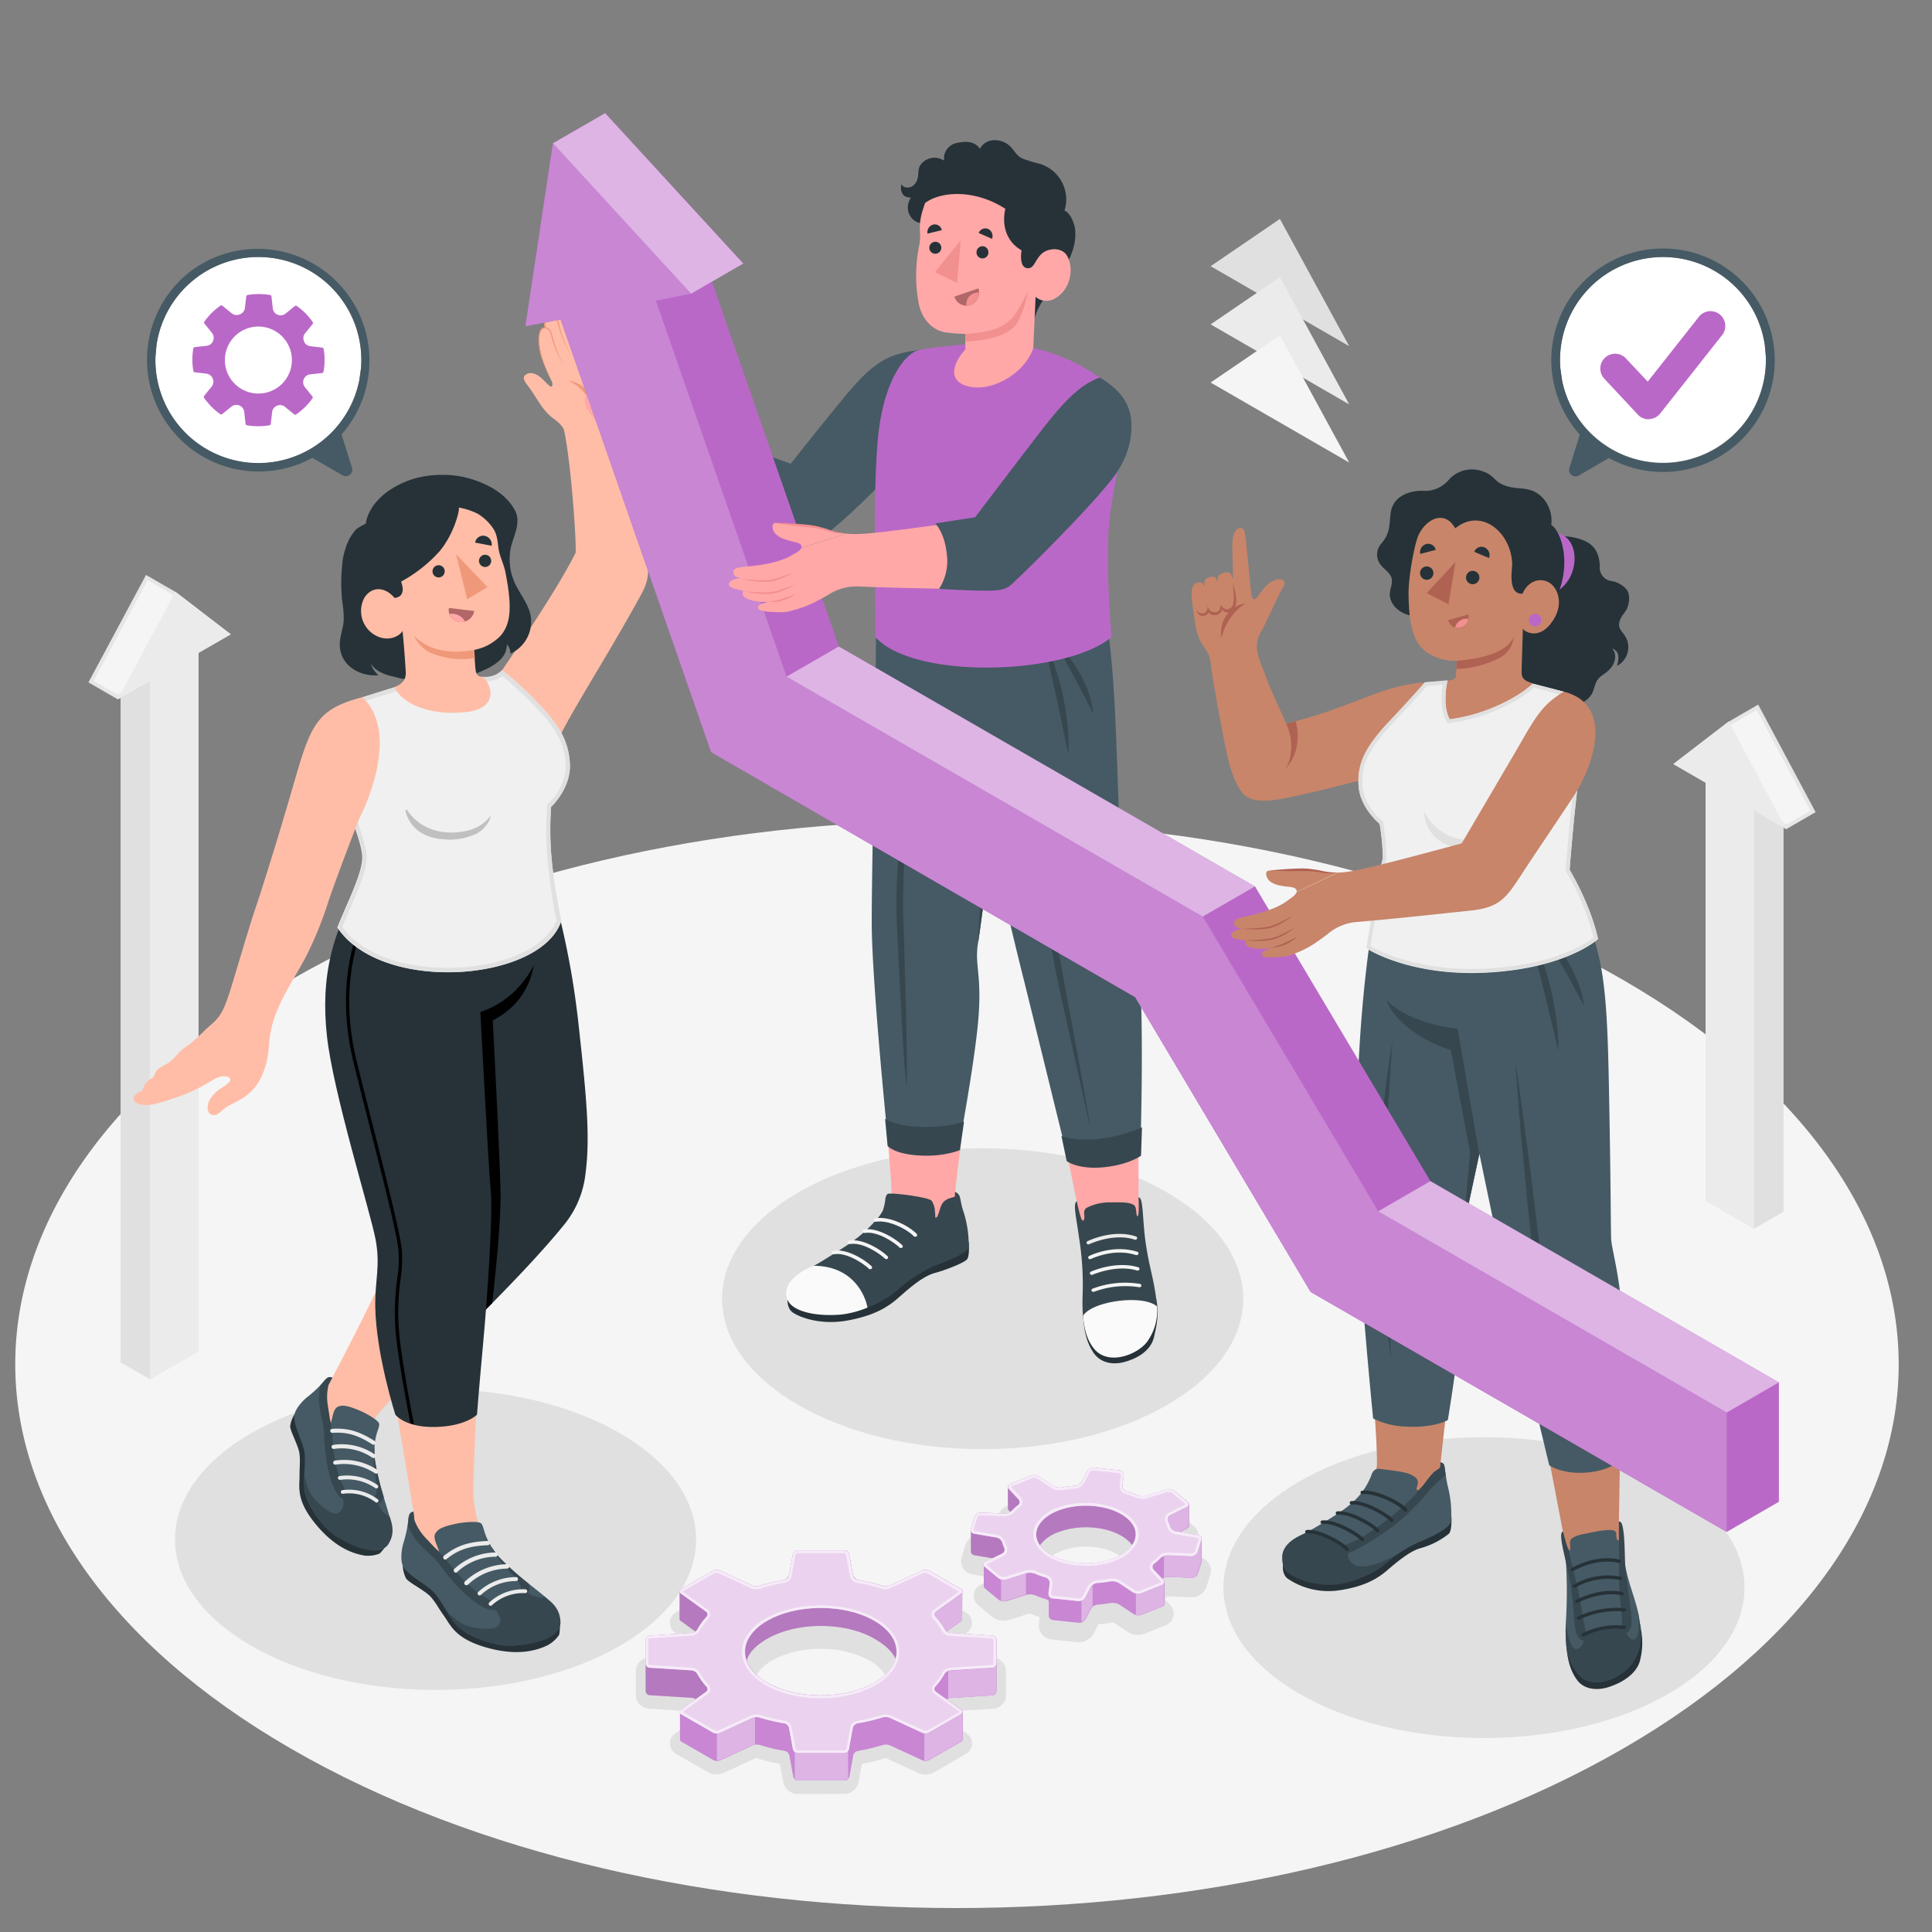 <svg xmlns="http://www.w3.org/2000/svg" viewBox="0 0 500 500"><rect x="0" y="0" width="500" height="500" fill="#808080" stroke="none"/><g id="freepik--Floor--inject-79"><path id="freepik--floor--inject-79" d="M75.33,253.57c-95.18,54.95-95.18,144,0,199s249.5,54.95,344.67,0,95.18-144,0-199S170.5,198.62,75.33,253.57Z" style="fill:#f5f5f5"></path></g><g id="freepik--Shadows--inject-79"><ellipse id="freepik--Shadow--inject-79" cx="112.72" cy="398.42" rx="67.43" ry="38.93" style="fill:#e0e0e0"></ellipse><ellipse id="freepik--shadow--inject-79" cx="384.05" cy="410.87" rx="67.43" ry="38.93" style="fill:#e0e0e0"></ellipse><ellipse id="freepik--shadow--inject-79" cx="254.32" cy="336.11" rx="67.43" ry="38.93" style="fill:#e0e0e0"></ellipse><path id="freepik--shadow--inject-79" d="M206.41,464.28a3.77,3.77,0,0,1-3.66-3l-.91-4.79a51.77,51.77,0,0,1-6.1-1.49l-.2,0-8.24,3.82a4.35,4.35,0,0,1-1.85.39,4.57,4.57,0,0,1-2.26-.57L175,453.9a3.1,3.1,0,0,1-.26-5.29l5.11-3.68a16.93,16.93,0,0,1-1.38-2.07l-10.56-.67a3.58,3.58,0,0,1-3.35-3.57v-6.11a3.59,3.59,0,0,1,3.35-3.57l10.56-.67a18.61,18.61,0,0,1,1.38-2.07l-5.11-3.67a3.09,3.09,0,0,1,.26-5.29l8.21-4.74a4.57,4.57,0,0,1,2.26-.58,4.47,4.47,0,0,1,1.85.39l8.31,3.85s0,0,0,0h.1a57.58,57.58,0,0,1,6.12-1.48l.91-4.79a3.78,3.78,0,0,1,3.66-3h12.08a3.78,3.78,0,0,1,3.66,3l.91,4.79a53.31,53.31,0,0,1,6.1,1.49l.2,0,8.24-3.83a4.51,4.51,0,0,1,1.85-.39,4.67,4.67,0,0,1,2.25.57l8.22,4.75a3.08,3.08,0,0,1,.27,5.28l-5.11,3.68a20,20,0,0,1,1.37,2.07l10.56.67a3.59,3.59,0,0,1,3.35,3.57v6.11a3.58,3.58,0,0,1-3.35,3.57l-10.56.67a18.07,18.07,0,0,1-1.37,2.07l5.11,3.68a3.09,3.09,0,0,1-.27,5.29l-8.21,4.74a4.57,4.57,0,0,1-2.26.57h0a4.35,4.35,0,0,1-1.85-.39L229.29,455s0,0,0,0h-.1a53.09,53.09,0,0,1-6.12,1.48l-.91,4.79a3.77,3.77,0,0,1-3.66,3Zm6-37.55a25.75,25.75,0,0,0-12.63,3c-2.86,1.65-4.5,3.79-4.5,5.86s1.64,4.2,4.5,5.85a28.17,28.17,0,0,0,25.26,0c2.86-1.65,4.51-3.78,4.51-5.85s-1.65-4.21-4.51-5.86A25.75,25.75,0,0,0,212.45,426.73Z" style="fill:#e0e0e0"></path><path id="freepik--shadow--inject-79" d="M279.27,425l-.41,0-6.74-.71a3.66,3.66,0,0,1-3.26-4.08l.21-1.68c-.78-.26-1.52-.55-2.24-.86a1.58,1.58,0,0,0-.4-.05h-.14l-5.2,1.63a4.32,4.32,0,0,1-1.31.19,4.94,4.94,0,0,1-3.09-1.06l-3.44-2.87a3.2,3.2,0,0,1,.63-5.44l3.22-1.62a.19.19,0,0,1,0-.08l-5.42-.92a3.51,3.51,0,0,1-2.78-4.54l.93-3a4.16,4.16,0,0,1,3.88-2.85l6.22.25a.84.84,0,0,0,.23-.12c.17-.17.35-.35.54-.52l-1.42-1.51a3.24,3.24,0,0,1,1.18-5.33l5.4-2.16a4.56,4.56,0,0,1,1.71-.32,4.94,4.94,0,0,1,2.7.77l3.63,2.41a1.62,1.62,0,0,0,.38.05c1.14-.19,2.33-.34,3.54-.44l1.24-2.42a4.37,4.37,0,0,1,3.81-2.3,2.82,2.82,0,0,1,.41,0l6.73.7a3.61,3.61,0,0,1,2.49,1.36,3.67,3.67,0,0,1,.78,2.73l-.21,1.68c.78.26,1.52.55,2.24.86a1.58,1.58,0,0,0,.4.05h.13l5.21-1.63a4.33,4.33,0,0,1,1.31-.2,5,5,0,0,1,3.09,1.07l3.44,2.86a3.2,3.2,0,0,1-.63,5.44L305,402l0,.08,5.42.93a3.5,3.5,0,0,1,2.78,4.54l-.93,3a4.15,4.15,0,0,1-3.88,2.84l-6.22-.25a1,1,0,0,0-.23.12c-.17.18-.35.35-.54.53l1.41,1.5a3.24,3.24,0,0,1-1.17,5.34l-5.4,2.16a4.52,4.52,0,0,1-1.71.31,4.88,4.88,0,0,1-2.7-.77l-3.63-2.41a2.49,2.49,0,0,0-.38,0c-1.14.2-2.34.35-3.54.44l-1.24,2.43A4.39,4.39,0,0,1,279.27,425Zm1.78-24.74a17.46,17.46,0,0,0-6.41,1.15c-2.23.9-3.75,2.25-3.95,3.52a3.08,3.08,0,0,0,1.38,2.61c1.94,1.62,5.39,2.62,9,2.62a17.5,17.5,0,0,0,6.41-1.15c2.23-.89,3.75-2.24,3.95-3.51a3.08,3.08,0,0,0-1.38-2.61C288.11,401.29,284.66,400.28,281.05,400.28Z" style="fill:#e0e0e0"></path></g><g id="freepik--Arrows--inject-79"><g id="freepik--Arrow--inject-79"><polygon points="461.04 313.29 461.04 213.28 462.28 214 469.22 210 454.8 183.01 447.64 187.14 433.96 197.65 441.91 202.24 441.91 310.46 453.93 317.39 461.04 313.29" style="fill:#f5f5f5"></polygon><path d="M454.6,183.7l13.95,26.11-6.27,3.61-.24-.13-1.5-.87V313l-6.61,3.82-11.52-6.65V202l-.5-.28-7.05-4.07,13.08-10.06,6.66-3.84m.39-1.39-7.6,4.4-14.32,11,8.34,4.82V310.74L453.93,318l7.61-4.39V214.15l.74.43,7.6-4.39L455,182.31Z" style="fill:#e6e6e6"></path><polygon id="freepik--down-arrow--inject-79" points="453.93 317.97 441.41 310.74 441.41 202.53 433.07 197.71 447.38 186.71 462.28 214.58 453.93 209.76 453.93 317.97" style="fill:#ebebeb"></polygon><polygon points="461.54 313.58 453.93 317.97 453.93 209.76 461.54 214.15 461.54 313.58" style="fill:#e0e0e0"></polygon></g><g id="freepik--arrow--inject-79"><polygon points="31.74 352.25 31.74 179.7 30.5 180.42 23.56 176.41 37.98 149.42 45.14 153.55 58.81 164.07 50.86 168.66 50.86 349.42 38.84 356.36 31.74 352.25" style="fill:#f5f5f5"></polygon><path d="M38.18,150.11,44.83,154,57.91,164l-7,4.07-.5.29V349.13l-11.52,6.65L32.24,352V178.83l-1.5.87-.24.14-6.27-3.62,14-26.11m-.4-1.38L22.89,176.6,30.5,181l.74-.42v172l7.6,4.39,12.52-7.22V169l8.35-4.82-14.32-11-7.61-4.39Z" style="fill:#e6e6e6"></path><polygon id="freepik--down-arrow--inject-79" points="38.84 356.93 51.36 349.71 51.36 168.95 59.71 164.13 45.39 153.12 30.5 180.99 38.84 176.18 38.84 356.93" style="fill:#ebebeb"></polygon><polygon points="31.24 352.54 38.84 356.93 38.84 176.18 31.24 180.57 31.24 352.54" style="fill:#e0e0e0"></polygon></g></g><g id="freepik--Gears--inject-79"><g id="freepik--gears--inject-79"><g id="freepik--Gear--inject-79"><path d="M248.68,411.28l-8.22-4.74a2.16,2.16,0,0,0-1.81-.08l-8.33,3.85a3,3,0,0,1-1.91.12,49.48,49.48,0,0,0-6.46-1.54,1.55,1.55,0,0,1-1.2-1.17l-1-5.49a1.29,1.29,0,0,0-1.22-1H206.41a1.28,1.28,0,0,0-1.21,1l-1,5.49a1.55,1.55,0,0,1-1.2,1.17,49.48,49.48,0,0,0-6.46,1.54,3.05,3.05,0,0,1-1.91-.12l-8.32-3.85a2.18,2.18,0,0,0-1.82.08l-8.22,4.74a.67.67,0,0,0-.38.56h0l0,7.12h0a.7.7,0,0,0,.33.55l3.78,2.72a1.88,1.88,0,0,1-.93.39l-10.95.69a1.11,1.11,0,0,0-1,1.09v4.65h0l0,8.57a1.12,1.12,0,0,0,1,1.09l10.95.69a1.84,1.84,0,0,1,1,.4l-3.76,2.7a.7.7,0,0,0-.33.55h0l0,7.13h0a.69.69,0,0,0,.39.56l8.21,4.74a2.22,2.22,0,0,0,1.82.08l8.32-3.86a3,3,0,0,1,1.91-.11,47.9,47.9,0,0,0,6.46,1.53,1.6,1.6,0,0,1,1.21,1.17l1,5.49a1.28,1.28,0,0,0,1.21,1h12.08a1.29,1.29,0,0,0,1.22-1l1-5.49a1.55,1.55,0,0,1,1.2-1.16,49.48,49.48,0,0,0,6.46-1.54,3,3,0,0,1,1.91.11l8.33,3.86a2.2,2.2,0,0,0,1.81-.08l8.22-4.74a.7.7,0,0,0,.38-.55h0l0-7.14h0a.7.7,0,0,0-.33-.55L245,439.79a1.86,1.86,0,0,1,.94-.38l10.94-.69a1.11,1.11,0,0,0,1-1.09l0-7.1V424.4a1.1,1.1,0,0,0-1-1.09l-10.94-.69a1.72,1.72,0,0,1-.95-.41l3.75-2.7A.69.69,0,0,0,249,419h0l0-7.13h0A.67.67,0,0,0,248.68,411.28Zm-55.45,18.45c.59-2,2.34-3.9,5.34-5.63,7.67-4.42,20.09-4.42,27.75,0,2.82,1.63,4.65,3.41,5.48,5.24-.66,2.24-2.48,4.39-5.47,6.12-7.67,4.43-20.09,4.43-27.76,0A11.34,11.34,0,0,1,193.23,429.73Z" style="fill:#BA68C8"></path><path d="M248.68,411.28l-8.22-4.74a2.16,2.16,0,0,0-1.81-.08l-8.33,3.85a3,3,0,0,1-1.91.12,49.48,49.48,0,0,0-6.46-1.54,1.55,1.55,0,0,1-1.2-1.17l-1-5.49a1.29,1.29,0,0,0-1.22-1H206.41a1.28,1.28,0,0,0-1.21,1l-1,5.49a1.55,1.55,0,0,1-1.2,1.17,49.48,49.48,0,0,0-6.46,1.54,3.05,3.05,0,0,1-1.91-.12l-8.32-3.85a2.18,2.18,0,0,0-1.82.08l-8.22,4.74a.67.67,0,0,0-.38.56h0l0,7.12h0a.7.7,0,0,0,.33.55l3.78,2.72a1.88,1.88,0,0,1-.93.39l-10.95.69a1.11,1.11,0,0,0-1,1.09v4.65h0l0,8.57a1.12,1.12,0,0,0,1,1.09l10.95.69a1.84,1.84,0,0,1,1,.4l-3.76,2.7a.7.7,0,0,0-.33.55h0l0,7.13h0a.69.69,0,0,0,.39.56l8.21,4.74a2.22,2.22,0,0,0,1.82.08l8.32-3.86a3,3,0,0,1,1.91-.11,47.9,47.9,0,0,0,6.46,1.53,1.6,1.6,0,0,1,1.21,1.17l1,5.49a1.28,1.28,0,0,0,1.21,1h12.08a1.29,1.29,0,0,0,1.22-1l1-5.49a1.55,1.55,0,0,1,1.2-1.16,49.48,49.48,0,0,0,6.46-1.54,3,3,0,0,1,1.91.11l8.33,3.86a2.2,2.2,0,0,0,1.81-.08l8.22-4.74a.7.7,0,0,0,.38-.55h0l0-7.14h0a.7.7,0,0,0-.33-.55L245,439.79a1.86,1.86,0,0,1,.94-.38l10.94-.69a1.11,1.11,0,0,0,1-1.09l0-7.1V424.4a1.1,1.1,0,0,0-1-1.09l-10.94-.69a1.72,1.72,0,0,1-.95-.41l3.75-2.7A.69.69,0,0,0,249,419h0l0-7.13h0A.67.67,0,0,0,248.68,411.28Zm-55.45,18.45c.59-2,2.34-3.9,5.34-5.63,7.67-4.42,20.09-4.42,27.75,0,2.82,1.63,4.65,3.41,5.48,5.24-.66,2.24-2.48,4.39-5.47,6.12-7.67,4.43-20.09,4.43-27.76,0A11.34,11.34,0,0,1,193.23,429.73Z" style="fill:#fff;opacity:0.2"></path><path d="M180.47,433.27a2,2,0,0,0-1.48-1l-10.94-.69a1.11,1.11,0,0,1-1-1.09v-1.45l0,8.56a1.12,1.12,0,0,0,1,1.1l10.95.69a1.86,1.86,0,0,1,1,.39l2.74-2a.87.87,0,0,0,.12-1.34A16.57,16.57,0,0,1,180.47,433.27ZM175.82,419h0a.7.7,0,0,0,.33.55l3.78,2.72a1.77,1.77,0,0,0,.54-.59,16.33,16.33,0,0,1,2.33-3.23.87.87,0,0,0-.12-1.34l-6.51-4.68a.78.78,0,0,1-.33-.48Z" style="opacity:0.1"></path><path d="M226.32,419.44c-7.66-4.42-20.08-4.43-27.75,0-4.84,2.8-6.62,6.69-5.34,10.29.57-2,2.34-3.89,5.34-5.63,7.67-4.42,20.09-4.42,27.75,0,2.81,1.62,4.65,3.39,5.48,5.22C232.82,425.85,231,422.14,226.32,419.44Z" style="opacity:0.1"></path><path d="M257.87,430.65a1.15,1.15,0,0,1-1,1l-10.94.69a1.4,1.4,0,0,0-.55.14v7.14a1.35,1.35,0,0,1,.53-.16l10.95-.7a1.1,1.1,0,0,0,1-1.08Zm-8.81-18.81h0a.35.35,0,0,1,0,.22.37.37,0,0,1-.13.21.93.93,0,0,1-.15.13l-6.51,4.68a.51.51,0,0,0-.15.14.89.89,0,0,0-.21.41.82.82,0,0,0,0,.27l0,.14a1.22,1.22,0,0,0,.22.38.53.53,0,0,1,.12.14,16.61,16.61,0,0,1,2.21,3.08,2,2,0,0,0,.52.59l3.76-2.7A.72.72,0,0,0,249,419h0Zm0,31.28a.71.71,0,0,1-.38.51l-8.22,4.74a2.23,2.23,0,0,1-1.27.22l0,7.11a2.12,2.12,0,0,0,1.27-.21l8.21-4.75a.65.65,0,0,0,.39-.54Zm-53.66,1.27a2.82,2.82,0,0,0-.82.2l-8.32,3.86a1.93,1.93,0,0,1-.75.16v7.1a2,2,0,0,0,.74-.14l8.32-3.86a2.9,2.9,0,0,1,.82-.19Zm24.1,8.74a1.26,1.26,0,0,1-1,.55H206.41a1.24,1.24,0,0,1-.74-.27v7.13a1.32,1.32,0,0,0,.73.26h12.08a1.26,1.26,0,0,0,1.05-.61Z" style="fill:#BA68C8"></path><path d="M257.87,430.65a1.15,1.15,0,0,1-1,1l-10.94.69a1.4,1.4,0,0,0-.55.14v7.14a1.35,1.35,0,0,1,.53-.16l10.95-.7a1.1,1.1,0,0,0,1-1.08Zm-8.81-18.81h0a.35.35,0,0,1,0,.22.37.37,0,0,1-.13.21.93.93,0,0,1-.15.13l-6.51,4.68a.51.51,0,0,0-.15.14.89.89,0,0,0-.21.41.82.82,0,0,0,0,.27l0,.14a1.22,1.22,0,0,0,.22.38.53.53,0,0,1,.12.14,16.61,16.61,0,0,1,2.21,3.08,2,2,0,0,0,.52.59l3.76-2.7A.72.72,0,0,0,249,419h0Zm0,31.28a.71.71,0,0,1-.38.51l-8.22,4.74a2.23,2.23,0,0,1-1.27.22l0,7.11a2.12,2.12,0,0,0,1.27-.21l8.21-4.75a.65.65,0,0,0,.39-.54Zm-53.66,1.27a2.82,2.82,0,0,0-.82.2l-8.32,3.86a1.93,1.93,0,0,1-.75.16v7.1a2,2,0,0,0,.74-.14l8.32-3.86a2.9,2.9,0,0,1,.82-.19Zm24.1,8.74a1.26,1.26,0,0,1-1,.55H206.41a1.24,1.24,0,0,1-.74-.27v7.13a1.32,1.32,0,0,0,.73.26h12.08a1.26,1.26,0,0,0,1.05-.61Z" style="fill:#fff;opacity:0.5"></path><path d="M238.65,406.46l-8.33,3.85a3,3,0,0,1-1.91.12,49.48,49.48,0,0,0-6.46-1.54,1.55,1.55,0,0,1-1.2-1.17l-1-5.49a1.29,1.29,0,0,0-1.22-1H206.41a1.28,1.28,0,0,0-1.21,1l-1,5.49a1.55,1.55,0,0,1-1.2,1.17,49.48,49.48,0,0,0-6.46,1.54,3.05,3.05,0,0,1-1.91-.12l-8.32-3.85a2.18,2.18,0,0,0-1.82.08l-8.22,4.74a.61.61,0,0,0-.05,1.11l6.51,4.68a.87.87,0,0,1,.12,1.34,16.5,16.5,0,0,0-2.32,3.22,2.06,2.06,0,0,1-1.48,1l-10.95.69a1.11,1.11,0,0,0-1,1.09v6.11a1.12,1.12,0,0,0,1,1.09l10.95.69a2,2,0,0,1,1.47,1,16.57,16.57,0,0,0,2.33,3.22.87.87,0,0,1-.12,1.34l-6.51,4.68a.61.61,0,0,0,.05,1.11l8.22,4.75a2.22,2.22,0,0,0,1.82.08l8.32-3.86a3,3,0,0,1,1.91-.11A47.9,47.9,0,0,0,203,446a1.58,1.58,0,0,1,1.2,1.17l1,5.49a1.28,1.28,0,0,0,1.21,1h12.08a1.29,1.29,0,0,0,1.22-1l1-5.49A1.58,1.58,0,0,1,222,446a47.9,47.9,0,0,0,6.46-1.53,3,3,0,0,1,1.91.11l8.33,3.86a2.2,2.2,0,0,0,1.81-.08l8.22-4.75a.61.61,0,0,0,0-1.11l-6.51-4.68a.87.87,0,0,1-.12-1.34,16.57,16.57,0,0,0,2.33-3.22,2,2,0,0,1,1.47-1l11-.69a1.11,1.11,0,0,0,1-1.09V424.4a1.1,1.1,0,0,0-1-1.09l-10.94-.69a2,2,0,0,1-1.48-1,16.33,16.33,0,0,0-2.33-3.23.87.87,0,0,1,.12-1.34l6.51-4.68a.61.61,0,0,0,0-1.11l-8.22-4.74A2.16,2.16,0,0,0,238.65,406.46Zm-12.32,13c7.66,4.43,7.66,11.6,0,16s-20.09,4.43-27.76,0-7.66-11.59,0-16S218.66,415,226.33,419.44Z" style="fill:#BA68C8"></path><path d="M238.65,406.46l-8.33,3.85a3,3,0,0,1-1.91.12,49.48,49.48,0,0,0-6.46-1.54,1.55,1.55,0,0,1-1.2-1.17l-1-5.49a1.29,1.29,0,0,0-1.22-1H206.41a1.28,1.28,0,0,0-1.21,1l-1,5.49a1.55,1.55,0,0,1-1.2,1.17,49.48,49.48,0,0,0-6.46,1.54,3.05,3.05,0,0,1-1.91-.12l-8.32-3.85a2.18,2.18,0,0,0-1.82.08l-8.22,4.74a.61.61,0,0,0-.05,1.11l6.51,4.68a.87.87,0,0,1,.12,1.34,16.5,16.5,0,0,0-2.32,3.22,2.06,2.06,0,0,1-1.48,1l-10.95.69a1.11,1.11,0,0,0-1,1.09v6.11a1.12,1.12,0,0,0,1,1.09l10.95.69a2,2,0,0,1,1.47,1,16.57,16.57,0,0,0,2.33,3.22.87.87,0,0,1-.12,1.34l-6.51,4.68a.61.61,0,0,0,.05,1.11l8.22,4.75a2.22,2.22,0,0,0,1.82.08l8.32-3.86a3,3,0,0,1,1.91-.11A47.9,47.9,0,0,0,203,446a1.58,1.58,0,0,1,1.2,1.17l1,5.49a1.28,1.28,0,0,0,1.21,1h12.08a1.29,1.29,0,0,0,1.22-1l1-5.49A1.58,1.58,0,0,1,222,446a47.9,47.9,0,0,0,6.46-1.53,3,3,0,0,1,1.91.11l8.33,3.86a2.2,2.2,0,0,0,1.81-.08l8.22-4.75a.61.61,0,0,0,0-1.11l-6.51-4.68a.87.87,0,0,1-.12-1.34,16.57,16.57,0,0,0,2.33-3.22,2,2,0,0,1,1.47-1l11-.69a1.11,1.11,0,0,0,1-1.09V424.4a1.1,1.1,0,0,0-1-1.09l-10.94-.69a2,2,0,0,1-1.48-1,16.33,16.33,0,0,0-2.33-3.23.87.87,0,0,1,.12-1.34l6.51-4.68a.61.61,0,0,0,0-1.11l-8.22-4.74A2.16,2.16,0,0,0,238.65,406.46Zm-12.32,13c7.66,4.43,7.66,11.6,0,16s-20.09,4.43-27.76,0-7.66-11.59,0-16S218.66,415,226.33,419.44Z" style="fill:#fff;opacity:0.55"></path><g style="opacity:0.55"><path d="M257.13,430.69h0a.43.43,0,0,1-.32.21l-10.95.69a2.75,2.75,0,0,0-2,1.3l0,.05-.17.31a15.47,15.47,0,0,1-2,2.77,2.26,2.26,0,0,0-.23.31,1.56,1.56,0,0,0,.46,2.07l6.46,4.65-8.17,4.71a1.53,1.53,0,0,1-1.17.06L230.61,444a3.72,3.72,0,0,0-2.4-.15,49.56,49.56,0,0,1-6.38,1.52,2.27,2.27,0,0,0-1.53,1.1,1.9,1.9,0,0,0-.24.62l-1,5.49a.78.78,0,0,1-.05.14.61.61,0,0,1-.48.3H206.41a.59.59,0,0,1-.53-.44l-1-5.49a2.25,2.25,0,0,0-1.77-1.72,49.56,49.56,0,0,1-6.38-1.52,3.72,3.72,0,0,0-2.4.15L186,447.82a1.53,1.53,0,0,1-1.17-.06l-8.17-4.71,6.47-4.65a1.72,1.72,0,0,0,.46-.51,1.58,1.58,0,0,0-.24-1.87,15.33,15.33,0,0,1-2.22-3.08,2.71,2.71,0,0,0-2.05-1.35l-10.95-.69a.42.42,0,0,1-.37-.39V424.4a.35.35,0,0,1,.06-.19.41.41,0,0,1,.31-.21l10.95-.69a2.72,2.72,0,0,0,2-1.3l0,0c0-.11.11-.21.17-.32a16.22,16.22,0,0,1,2.05-2.77,1.6,1.6,0,0,0,.23-.3,1.56,1.56,0,0,0-.45-2.07l-6.47-4.65,8.17-4.72a1.49,1.49,0,0,1,1.17-.05l8.33,3.85a3.75,3.75,0,0,0,2.41.15,47.44,47.44,0,0,1,6.37-1.51,2.29,2.29,0,0,0,1.53-1.11,1.9,1.9,0,0,0,.24-.62l1-5.49a1.21,1.21,0,0,1,.05-.14.62.62,0,0,1,.48-.3h12.08a.6.6,0,0,1,.53.44l1,5.49a2.28,2.28,0,0,0,1.77,1.73,47.59,47.59,0,0,1,6.38,1.51,3.72,3.72,0,0,0,2.4-.15l8.33-3.85a1.49,1.49,0,0,1,1.17.05l8.17,4.72-6.46,4.65a1.63,1.63,0,0,0-.47.51,1.57,1.57,0,0,0,.24,1.86,15.11,15.11,0,0,1,2.22,3.09,2.7,2.7,0,0,0,2.05,1.34l10.95.69a.43.43,0,0,1,.37.4v6.11a.41.41,0,0,1-.05.18m-63.9-7.18c-2.54,4.41-.58,9.34,5,12.56,7.84,4.53,20.6,4.53,28.45,0a13.27,13.27,0,0,0,5-4.68,7.51,7.51,0,0,0,.57-6.7,12.31,12.31,0,0,0-5.56-5.85c-7.85-4.53-20.61-4.53-28.45,0a13.21,13.21,0,0,0-5,4.67m64.5,7.53a1.08,1.08,0,0,0,.14-.53V424.4a1.1,1.1,0,0,0-1-1.09l-10.94-.69a2,2,0,0,1-1.48-1,16.57,16.57,0,0,0-2.33-3.22.87.87,0,0,1-.14-1,1,1,0,0,1,.26-.3l6.51-4.68a.79.79,0,0,0,.25-.27.59.59,0,0,0-.3-.84l-8.22-4.74a2.16,2.16,0,0,0-1.81-.08l-8.33,3.85a3,3,0,0,1-1.91.12,49.48,49.48,0,0,0-6.46-1.54,1.55,1.55,0,0,1-1.2-1.17l-1-5.49a1.29,1.29,0,0,0-1.22-1H206.41a1.29,1.29,0,0,0-1.08.65,1.14,1.14,0,0,0-.13.35l-1,5.49a1.14,1.14,0,0,1-.15.4,1.57,1.57,0,0,1-1.05.77,49.48,49.48,0,0,0-6.46,1.54,3.05,3.05,0,0,1-1.91-.12l-8.32-3.85a2.18,2.18,0,0,0-1.82.08l-8.22,4.74a.76.76,0,0,0-.3.29.6.6,0,0,0,.25.82l6.51,4.68a.86.86,0,0,1,.25,1.16,1,1,0,0,1-.13.18,16.82,16.82,0,0,0-2.14,2.89c-.06.11-.13.22-.18.33l0,0a2.06,2.06,0,0,1-1.46.95l-10.95.69a1.1,1.1,0,0,0-.88.55,1.11,1.11,0,0,0-.14.54v6.11a1.12,1.12,0,0,0,1,1.09l10.95.69a2,2,0,0,1,1.47,1,16.57,16.57,0,0,0,2.33,3.22.89.89,0,0,1,.15,1.05,1.06,1.06,0,0,1-.27.29l-6.51,4.68a.79.79,0,0,0-.25.27.59.59,0,0,0,.3.84l8.22,4.75a2.22,2.22,0,0,0,1.82.08l8.32-3.86a3,3,0,0,1,1.91-.11A47.9,47.9,0,0,0,203,446a1.58,1.58,0,0,1,1.2,1.17l1,5.49a1.28,1.28,0,0,0,1.21,1h12.08a1.29,1.29,0,0,0,1.08-.65,1.42,1.42,0,0,0,.14-.36l1-5.49a1.22,1.22,0,0,1,.15-.4,1.64,1.64,0,0,1,1-.77,47.9,47.9,0,0,0,6.46-1.53,3,3,0,0,1,1.91.11l8.33,3.86a2.2,2.2,0,0,0,1.81-.08l8.22-4.75a.87.87,0,0,0,.31-.29.61.61,0,0,0-.26-.82l-6.51-4.68a.85.85,0,0,1-.25-1.15.8.8,0,0,1,.13-.19,16.08,16.08,0,0,0,2.14-2.89l.19-.33v0a2,2,0,0,1,1.46-.95l11-.69a1.14,1.14,0,0,0,.88-.56Zm-63.9-7.18a12.69,12.69,0,0,1,4.74-4.42c7.67-4.42,20.09-4.42,27.76,0,5.43,3.14,7,7.66,4.74,11.6a12.61,12.61,0,0,1-4.74,4.42c-7.67,4.43-20.09,4.43-27.76,0-5.43-3.13-7-7.66-4.74-11.6Z" style="fill:#fff"></path></g></g><g id="freepik--gear--inject-79"><path d="M291.48,385.93a1.48,1.48,0,0,1-1-1.52l.31-2.56a1.18,1.18,0,0,0-1-1.32l-6.74-.7a1.88,1.88,0,0,0-1.74.94l-1.35,2.61a2.34,2.34,0,0,1-1.74,1.14c-1.18.09-2.34.24-3.49.44a3.45,3.45,0,0,1-2.18-.44l-3.63-2.41a2.6,2.6,0,0,0-2.11-.22l-5.39,2.16a.82.82,0,0,0-.56.69h0v.06h0v5.51h0a.84.84,0,0,0,.27.6l.31.34a2.84,2.84,0,0,1-1.48.46l-6.17-.25a1.64,1.64,0,0,0-1.55,1.09l-.94,3a1.18,1.18,0,0,0,0,.37h0v5.56h0a1,1,0,0,0,.87,1l4.77.82-1.86.93a.77.77,0,0,0-.48.68h0v5.57h0a.89.89,0,0,0,.34.62l3.44,2.86a2.43,2.43,0,0,0,2.07.41l5.24-1.64a3.7,3.7,0,0,1,2.23.14,27.55,27.55,0,0,0,2.81,1,1.43,1.43,0,0,1,.7.48v3.76h0a1.17,1.17,0,0,0,1.05,1.15l6.74.71a1.89,1.89,0,0,0,1.74-.94l1.34-2.62a2.38,2.38,0,0,1,1.75-1.14c1.17-.09,2.34-.23,3.49-.43a3.47,3.47,0,0,1,2.18.44l3.62,2.4a2.53,2.53,0,0,0,2.11.22l5.4-2.16a.79.79,0,0,0,.56-.72h0v-5.56h0a.88.88,0,0,0-.27-.6l-.31-.33a2.82,2.82,0,0,1,1.48-.46l6.16.25a1.67,1.67,0,0,0,1.56-1.1l.93-3a1,1,0,0,0,.05-.34h0v-5.54l0,0a1,1,0,0,0-.86-1l-4.77-.81,1.86-.94a.75.75,0,0,0,.48-.68h0v-5.53h0a.8.8,0,0,0-.33-.64l-3.44-2.87a2.46,2.46,0,0,0-2.07-.4l-5.25,1.64a3.63,3.63,0,0,1-2.23-.15A25.87,25.87,0,0,0,291.48,385.93Zm-22.36,14a10,10,0,0,1,4.6-3.33c5.84-2.34,13.87-1.51,17.92,1.87a7.61,7.61,0,0,1,1.37,1.45,10,10,0,0,1-4.61,3.35c-5.84,2.34-13.87,1.5-17.92-1.87A7.11,7.11,0,0,1,269.12,399.89Z" style="fill:#BA68C8"></path><path d="M291.48,385.93a1.48,1.48,0,0,1-1-1.52l.31-2.56a1.18,1.18,0,0,0-1-1.32l-6.74-.7a1.88,1.88,0,0,0-1.74.94l-1.35,2.61a2.34,2.34,0,0,1-1.74,1.14c-1.18.09-2.34.24-3.49.44a3.45,3.45,0,0,1-2.18-.44l-3.63-2.41a2.6,2.6,0,0,0-2.11-.22l-5.39,2.16a.82.82,0,0,0-.56.69h0v.06h0v5.51h0a.84.84,0,0,0,.27.6l.31.34a2.84,2.84,0,0,1-1.48.46l-6.17-.25a1.64,1.64,0,0,0-1.55,1.09l-.94,3a1.18,1.18,0,0,0,0,.37h0v5.56h0a1,1,0,0,0,.87,1l4.77.82-1.86.93a.77.77,0,0,0-.48.68h0v5.57h0a.89.89,0,0,0,.34.62l3.44,2.86a2.43,2.43,0,0,0,2.07.41l5.24-1.64a3.7,3.7,0,0,1,2.23.14,27.55,27.55,0,0,0,2.81,1,1.43,1.43,0,0,1,.7.48v3.76h0a1.17,1.17,0,0,0,1.05,1.15l6.74.71a1.89,1.89,0,0,0,1.74-.94l1.34-2.62a2.38,2.38,0,0,1,1.75-1.14c1.17-.09,2.34-.23,3.49-.43a3.47,3.47,0,0,1,2.18.44l3.62,2.4a2.53,2.53,0,0,0,2.11.22l5.4-2.16a.79.79,0,0,0,.56-.72h0v-5.56h0a.88.88,0,0,0-.27-.6l-.31-.33a2.82,2.82,0,0,1,1.48-.46l6.16.25a1.67,1.67,0,0,0,1.56-1.1l.93-3a1,1,0,0,0,.05-.34h0v-5.54l0,0a1,1,0,0,0-.86-1l-4.77-.81,1.86-.94a.75.75,0,0,0,.48-.68h0v-5.53h0a.8.8,0,0,0-.33-.64l-3.44-2.87a2.46,2.46,0,0,0-2.07-.4l-5.25,1.64a3.63,3.63,0,0,1-2.23-.15A25.87,25.87,0,0,0,291.48,385.93Zm-22.36,14a10,10,0,0,1,4.6-3.33c5.84-2.34,13.87-1.51,17.92,1.87a7.61,7.61,0,0,1,1.37,1.45,10,10,0,0,1-4.61,3.35c-5.84,2.34-13.87,1.5-17.92-1.87A7.11,7.11,0,0,1,269.12,399.89Z" style="fill:#fff;opacity:0.2"></path><path d="M259.37,399.26a2,2,0,0,0-1.43-1.37l-5.86-1a1,1,0,0,1-.87-.91v5.49a1,1,0,0,0,.86,1l4.78.82,2.47-1.24a1.18,1.18,0,0,0,.49-1.59A8,8,0,0,1,259.37,399.26Zm1.43-8.95h0a1,1,0,0,0,.26.61l.32.33a2.29,2.29,0,0,0,.51-.39,11.82,11.82,0,0,1,1.48-1.31,1,1,0,0,0,.15-1.58l-2.45-2.6a.88.88,0,0,1-.27-.6Z" style="opacity:0.1"></path><path d="M273.72,391c-5,2-6.82,5.74-4.6,8.89a9.85,9.85,0,0,1,4.6-3.34c5.84-2.34,13.87-1.51,17.92,1.87a7.32,7.32,0,0,1,1.37,1.45c1.56-2.23,1.2-4.87-1.36-7C287.59,389.5,279.57,388.67,273.72,391Z" style="opacity:0.1"></path><path d="M282.77,410.2a2,2,0,0,0-.56.65l-1.35,2.62a1.86,1.86,0,0,1-1,.83v5.55a1.86,1.86,0,0,0,1-.83l1.35-2.62a1.9,1.9,0,0,1,.57-.64Zm18.54-.74h0a.76.76,0,0,1-.56.72l-5.38,2.16a2.43,2.43,0,0,1-1.42.06V418a2.51,2.51,0,0,0,1.42-.06l5.39-2.16a.79.79,0,0,0,.56-.72Zm-35.78-2.32-5.18,1.63a2.31,2.31,0,0,1-1.3,0v5.54a2.35,2.35,0,0,0,1.31,0l5.18-1.63Zm45.39-8.77a2,2,0,0,1-.06.32l-.93,3a1.63,1.63,0,0,1-1.55,1.1l-6.16-.25a2.43,2.43,0,0,0-1,.2v5.55a2.47,2.47,0,0,1,1-.2l6.16.25a1.66,1.66,0,0,0,1.56-1.1l.93-3a1,1,0,0,0,.05-.34Zm-3.29-9a.67.67,0,0,1-.05.19.61.61,0,0,1-.18.28,1.15,1.15,0,0,1-.28.19l-4.32,2.18a.75.75,0,0,0-.26.18,1.08,1.08,0,0,0-.3.46,1.18,1.18,0,0,0-.06.43,1.8,1.8,0,0,0,0,.22,1.82,1.82,0,0,0,.11.3,8.49,8.49,0,0,1,.44,1.15,2,2,0,0,0,1.43,1.39l1.08.18,1.87-.93a.8.8,0,0,0,.48-.69h0Z" style="fill:#BA68C8"></path><path d="M282.77,410.2a2,2,0,0,0-.56.65l-1.35,2.62a1.86,1.86,0,0,1-1,.83v5.55a1.86,1.86,0,0,0,1-.83l1.35-2.62a1.9,1.9,0,0,1,.57-.64Zm18.54-.74h0a.76.76,0,0,1-.56.72l-5.38,2.16a2.43,2.43,0,0,1-1.42.06V418a2.51,2.51,0,0,0,1.42-.06l5.39-2.16a.79.79,0,0,0,.56-.72Zm-35.78-2.32-5.18,1.63a2.31,2.31,0,0,1-1.3,0v5.54a2.35,2.35,0,0,0,1.31,0l5.18-1.63Zm45.39-8.77a2,2,0,0,1-.06.32l-.93,3a1.63,1.63,0,0,1-1.55,1.1l-6.16-.25a2.43,2.43,0,0,0-1,.2v5.55a2.47,2.47,0,0,1,1-.2l6.16.25a1.66,1.66,0,0,0,1.56-1.1l.93-3a1,1,0,0,0,.05-.34Zm-3.29-9a.67.67,0,0,1-.05.19.61.61,0,0,1-.18.28,1.15,1.15,0,0,1-.28.19l-4.32,2.18a.75.75,0,0,0-.26.18,1.08,1.08,0,0,0-.3.46,1.18,1.18,0,0,0-.06.43,1.8,1.8,0,0,0,0,.22,1.82,1.82,0,0,0,.11.3,8.49,8.49,0,0,1,.44,1.15,2,2,0,0,0,1.43,1.39l1.08.18,1.87-.93a.8.8,0,0,0,.48-.69h0Z" style="fill:#fff;opacity:0.5"></path><path d="M301.77,385.47l-5.25,1.64a3.63,3.63,0,0,1-2.23-.15,25.87,25.87,0,0,0-2.81-1,1.48,1.48,0,0,1-1-1.52l.31-2.56a1.18,1.18,0,0,0-1-1.32l-6.74-.7a1.88,1.88,0,0,0-1.74.94l-1.35,2.61a2.34,2.34,0,0,1-1.74,1.14c-1.18.09-2.34.24-3.49.44a3.45,3.45,0,0,1-2.18-.44l-3.63-2.41a2.6,2.6,0,0,0-2.11-.22l-5.39,2.16a.76.76,0,0,0-.29,1.32l2.44,2.61a1,1,0,0,1-.15,1.57,14.61,14.61,0,0,0-1.47,1.32,3,3,0,0,1-2,.85l-6.17-.25a1.64,1.64,0,0,0-1.55,1.09l-.94,3a1,1,0,0,0,.83,1.35l5.86,1a2,2,0,0,1,1.43,1.38,7.45,7.45,0,0,0,.44,1.16,1.18,1.18,0,0,1-.49,1.59L255,404.19a.73.73,0,0,0-.15,1.31l3.44,2.86a2.47,2.47,0,0,0,2.07.41l5.24-1.64a3.73,3.73,0,0,1,2.24.14,25.89,25.89,0,0,0,2.81,1,1.46,1.46,0,0,1,1,1.52l-.31,2.56a1.17,1.17,0,0,0,1.05,1.31l6.74.71a1.89,1.89,0,0,0,1.74-.94l1.35-2.62a2.34,2.34,0,0,1,1.74-1.14c1.17-.09,2.34-.23,3.49-.43a3.45,3.45,0,0,1,2.18.43l3.62,2.41a2.55,2.55,0,0,0,2.12.22l5.39-2.16a.76.76,0,0,0,.29-1.32l-2.45-2.6a1,1,0,0,1,.15-1.58,13.66,13.66,0,0,0,1.48-1.31,3,3,0,0,1,2-.85l6.16.25a1.66,1.66,0,0,0,1.56-1.1l.93-3a1,1,0,0,0-.82-1.35l-5.86-1a2,2,0,0,1-1.43-1.37,9.28,9.28,0,0,0-.44-1.17,1.18,1.18,0,0,1,.49-1.59l4.33-2.17a.72.72,0,0,0,.15-1.3l-3.44-2.87A2.46,2.46,0,0,0,301.77,385.47Zm-10.13,7.41c4.06,3.37,2.61,8-3.24,10.35s-13.87,1.5-17.92-1.87-2.61-8,3.24-10.35S287.59,389.5,291.64,392.88Z" style="fill:#BA68C8"></path><path d="M301.77,385.47l-5.25,1.64a3.63,3.63,0,0,1-2.23-.15,25.87,25.87,0,0,0-2.81-1,1.48,1.48,0,0,1-1-1.52l.31-2.56a1.18,1.18,0,0,0-1-1.32l-6.74-.7a1.88,1.88,0,0,0-1.74.94l-1.35,2.61a2.34,2.34,0,0,1-1.74,1.14c-1.18.09-2.34.24-3.49.44a3.45,3.45,0,0,1-2.18-.44l-3.63-2.41a2.6,2.6,0,0,0-2.11-.22l-5.39,2.16a.76.76,0,0,0-.29,1.32l2.44,2.61a1,1,0,0,1-.15,1.57,14.61,14.61,0,0,0-1.47,1.32,3,3,0,0,1-2,.85l-6.17-.25a1.64,1.64,0,0,0-1.55,1.09l-.94,3a1,1,0,0,0,.83,1.35l5.86,1a2,2,0,0,1,1.43,1.38,7.45,7.45,0,0,0,.44,1.16,1.18,1.18,0,0,1-.49,1.59L255,404.19a.73.73,0,0,0-.15,1.31l3.44,2.86a2.47,2.47,0,0,0,2.07.41l5.24-1.64a3.73,3.73,0,0,1,2.24.14,25.89,25.89,0,0,0,2.81,1,1.46,1.46,0,0,1,1,1.52l-.31,2.56a1.17,1.17,0,0,0,1.05,1.31l6.74.71a1.89,1.89,0,0,0,1.74-.94l1.35-2.62a2.34,2.34,0,0,1,1.74-1.14c1.17-.09,2.34-.23,3.49-.43a3.45,3.45,0,0,1,2.18.43l3.62,2.41a2.55,2.55,0,0,0,2.12.22l5.39-2.16a.76.76,0,0,0,.29-1.32l-2.45-2.6a1,1,0,0,1,.15-1.58,13.66,13.66,0,0,0,1.48-1.31,3,3,0,0,1,2-.85l6.16.25a1.66,1.66,0,0,0,1.56-1.1l.93-3a1,1,0,0,0-.82-1.35l-5.86-1a2,2,0,0,1-1.43-1.37,9.28,9.28,0,0,0-.44-1.17,1.18,1.18,0,0,1,.49-1.59l4.33-2.17a.72.72,0,0,0,.15-1.3l-3.44-2.87A2.46,2.46,0,0,0,301.77,385.47Zm-10.13,7.41c4.06,3.37,2.61,8-3.24,10.35s-13.87,1.5-17.92-1.87-2.61-8,3.24-10.35S287.59,389.5,291.64,392.88Z" style="fill:#fff;opacity:0.55"></path><g style="opacity:0.55"><path d="M309.18,401.58a1,1,0,0,1-.78.46l-6.16-.25a3.68,3.68,0,0,0-2.54,1.07,14.27,14.27,0,0,1-1.4,1.25,1.79,1.79,0,0,0-.24,2.65l2.45,2.6.07.1-.1.05-5.39,2.15a1.85,1.85,0,0,1-1.44-.14L290,409.11a4.15,4.15,0,0,0-2.7-.55c-1.12.2-2.27.34-3.42.43a3.08,3.08,0,0,0-2.29,1.43.47.47,0,0,0-.05.1l-1.35,2.61h0a1.16,1.16,0,0,1-1,.55l-6.74-.7a.44.44,0,0,1-.31-.17.43.43,0,0,1-.09-.33l.31-2.56a2.21,2.21,0,0,0-1.52-2.31,23.73,23.73,0,0,1-2.73-1,4.46,4.46,0,0,0-2.74-.17l-5.25,1.64a1.7,1.7,0,0,1-1.38-.27l-3.44-2.86a.17.17,0,0,1-.06-.06l.07,0,4.32-2.17a1.83,1.83,0,0,0,.78-.73,2,2,0,0,0,.05-1.82,6.78,6.78,0,0,1-.4-1.06,2.73,2.73,0,0,0-2-1.88l-5.86-1A.29.29,0,0,1,252,396a.31.31,0,0,1,0-.27l.93-3a1.39,1.39,0,0,1,.06-.13.94.94,0,0,1,.78-.45l6.16.24a3.68,3.68,0,0,0,2.54-1.06,12.09,12.09,0,0,1,1.4-1.25,2,2,0,0,0,.49-.56,1.72,1.72,0,0,0-.25-2.09l-2.45-2.61a.36.36,0,0,1-.07-.09l.1,0,5.39-2.16a1.86,1.86,0,0,1,1.44.15l3.63,2.41a4.13,4.13,0,0,0,2.7.54c1.12-.19,2.27-.33,3.42-.42a3.09,3.09,0,0,0,2.29-1.44.41.41,0,0,0,.05-.09l1.34-2.62h0a1.21,1.21,0,0,1,1-.55l6.74.71a.47.47,0,0,1,.31.16.46.46,0,0,1,.09.34l-.31,2.56a2.21,2.21,0,0,0,1.52,2.3c1,.3,1.87.64,2.73,1a4.38,4.38,0,0,0,2.74.17l5.25-1.64a1.78,1.78,0,0,1,1.38.27l3.44,2.87.06.05-.07,0-4.32,2.17a1.9,1.9,0,0,0-.78.73,2,2,0,0,0-.05,1.82,7.63,7.63,0,0,1,.4,1.06,2.72,2.72,0,0,0,2,1.89l5.86,1a.3.3,0,0,1,.25.41l-.93,3-.06.13h0m-41-7.18c-1.47,2.54-.8,5.35,1.8,7.52,4.23,3.52,12.6,4.41,18.66,2a10.25,10.25,0,0,0,5.24-4.06c1.47-2.55.8-5.36-1.8-7.52-4.23-3.52-12.61-4.42-18.66-2a10.26,10.26,0,0,0-5.24,4.07m41.6,7.54a1.11,1.11,0,0,0,.12-.27l.93-3a1,1,0,0,0-.82-1.35l-5.86-1a2,2,0,0,1-1.43-1.37,9.28,9.28,0,0,0-.44-1.17,1.26,1.26,0,0,1,0-1.15,1.18,1.18,0,0,1,.47-.44l4.33-2.17a.93.93,0,0,0,.4-.35.74.74,0,0,0-.25-.95l-3.44-2.87a2.46,2.46,0,0,0-2.07-.4l-5.25,1.64a3.63,3.63,0,0,1-2.23-.15,25.87,25.87,0,0,0-2.81-1,1.48,1.48,0,0,1-1-1.52l.31-2.56a1.18,1.18,0,0,0-1-1.32l-6.74-.7a1.88,1.88,0,0,0-1.71.88l0,.06-1.35,2.61,0,.07a2.37,2.37,0,0,1-1.71,1.07c-1.18.09-2.34.24-3.49.44a3.45,3.45,0,0,1-2.18-.44l-3.63-2.41a2.6,2.6,0,0,0-2.11-.22l-5.39,2.16a1,1,0,0,0-.47.38.78.78,0,0,0,.18.94l2.44,2.61a1,1,0,0,1,.16,1.23,1.23,1.23,0,0,1-.31.34,14.61,14.61,0,0,0-1.47,1.32,3,3,0,0,1-2,.85l-6.17-.25a1.67,1.67,0,0,0-1.43.82,1.59,1.59,0,0,0-.12.27l-.94,3a1,1,0,0,0,.83,1.35l5.86,1a2,2,0,0,1,1.43,1.38,7.45,7.45,0,0,0,.44,1.16,1.26,1.26,0,0,1,0,1.15,1.18,1.18,0,0,1-.47.44L255,404.19a1,1,0,0,0-.4.36.73.73,0,0,0,.25.95l3.44,2.86a2.47,2.47,0,0,0,2.07.41l5.24-1.64a3.73,3.73,0,0,1,2.24.14,25.89,25.89,0,0,0,2.81,1,1.46,1.46,0,0,1,1,1.52l-.31,2.56a1.17,1.17,0,0,0,1.05,1.31l6.74.71a1.91,1.91,0,0,0,1.71-.89l0,0,1.34-2.62,0-.06a2.38,2.38,0,0,1,1.71-1.08c1.17-.09,2.34-.23,3.49-.43a3.45,3.45,0,0,1,2.18.43l3.62,2.41a2.55,2.55,0,0,0,2.12.22l5.39-2.16a.92.92,0,0,0,.47-.38.78.78,0,0,0-.18-.94l-2.45-2.6a1,1,0,0,1-.15-1.23,1.1,1.1,0,0,1,.3-.35,13.66,13.66,0,0,0,1.48-1.31,3,3,0,0,1,2-.85l6.16.25a1.67,1.67,0,0,0,1.44-.83Zm-41-7.18a9.54,9.54,0,0,1,4.88-3.75c5.84-2.34,13.87-1.51,17.92,1.87,2.41,2,2.88,4.45,1.64,6.59a9.55,9.55,0,0,1-4.88,3.76c-5.84,2.34-13.87,1.5-17.92-1.87-2.41-2-2.88-4.45-1.64-6.6Z" style="fill:#fff"></path></g></g><path d="M238.65,406.46l-8.33,3.85a3,3,0,0,1-1.91.12,49.48,49.48,0,0,0-6.46-1.54,1.55,1.55,0,0,1-1.2-1.17l-1-5.49a1.29,1.29,0,0,0-1.22-1H206.41a1.28,1.28,0,0,0-1.21,1l-1,5.49a1.55,1.55,0,0,1-1.2,1.17,49.48,49.48,0,0,0-6.46,1.54,3.05,3.05,0,0,1-1.91-.12l-8.32-3.85a2.18,2.18,0,0,0-1.82.08l-8.22,4.74a.61.61,0,0,0-.05,1.11l6.51,4.68a.87.87,0,0,1,.12,1.34,16.5,16.5,0,0,0-2.32,3.22,2.06,2.06,0,0,1-1.48,1l-10.95.69a1.11,1.11,0,0,0-1,1.09v6.11a1.12,1.12,0,0,0,1,1.09l10.95.69a2,2,0,0,1,1.47,1,16.57,16.57,0,0,0,2.33,3.22.87.87,0,0,1-.12,1.34l-6.51,4.68a.61.61,0,0,0,.05,1.11l8.22,4.75a2.22,2.22,0,0,0,1.82.08l8.32-3.86a3,3,0,0,1,1.91-.11A47.9,47.9,0,0,0,203,446a1.58,1.58,0,0,1,1.2,1.17l1,5.49a1.28,1.28,0,0,0,1.21,1h12.08a1.29,1.29,0,0,0,1.22-1l1-5.49A1.58,1.58,0,0,1,222,446a47.9,47.9,0,0,0,6.46-1.53,3,3,0,0,1,1.91.11l8.33,3.86a2.2,2.2,0,0,0,1.81-.08l8.22-4.75a.61.61,0,0,0,0-1.11l-6.51-4.68a.87.87,0,0,1-.12-1.34,16.57,16.57,0,0,0,2.33-3.22,2,2,0,0,1,1.47-1l11-.69a1.11,1.11,0,0,0,1-1.09V424.4a1.1,1.1,0,0,0-1-1.09l-10.94-.69a2,2,0,0,1-1.48-1,16.33,16.33,0,0,0-2.33-3.23.87.87,0,0,1,.12-1.34l6.51-4.68a.61.61,0,0,0,0-1.11l-8.22-4.74A2.16,2.16,0,0,0,238.65,406.46Zm-12.32,13c7.66,4.43,7.66,11.6,0,16s-20.09,4.43-27.76,0-7.66-11.59,0-16S218.66,415,226.33,419.44Z" style="fill:#fff;opacity:0.35"></path><path d="M301.77,385.47l-5.25,1.64a3.63,3.63,0,0,1-2.23-.15,25.87,25.87,0,0,0-2.81-1,1.48,1.48,0,0,1-1-1.52l.31-2.56a1.18,1.18,0,0,0-1-1.32l-6.74-.7a1.88,1.88,0,0,0-1.74.94l-1.35,2.61a2.34,2.34,0,0,1-1.74,1.14c-1.18.09-2.34.24-3.49.44a3.45,3.45,0,0,1-2.18-.44l-3.63-2.41a2.6,2.6,0,0,0-2.11-.22l-5.39,2.16a.76.76,0,0,0-.29,1.32l2.44,2.61a1,1,0,0,1-.15,1.57,14.61,14.61,0,0,0-1.47,1.32,3,3,0,0,1-2,.85l-6.17-.25a1.64,1.64,0,0,0-1.55,1.09l-.94,3a1,1,0,0,0,.83,1.35l5.86,1a2,2,0,0,1,1.43,1.38,7.45,7.45,0,0,0,.44,1.16,1.18,1.18,0,0,1-.49,1.59L255,404.19a.73.73,0,0,0-.15,1.31l3.44,2.86a2.47,2.47,0,0,0,2.07.41l5.24-1.64a3.73,3.73,0,0,1,2.24.14,25.89,25.89,0,0,0,2.81,1,1.46,1.46,0,0,1,1,1.52l-.31,2.56a1.17,1.17,0,0,0,1.05,1.31l6.74.71a1.89,1.89,0,0,0,1.74-.94l1.35-2.62a2.34,2.34,0,0,1,1.74-1.14c1.17-.09,2.34-.23,3.49-.43a3.45,3.45,0,0,1,2.18.43l3.62,2.41a2.55,2.55,0,0,0,2.12.22l5.39-2.16a.76.76,0,0,0,.29-1.32l-2.45-2.6a1,1,0,0,1,.15-1.58,13.66,13.66,0,0,0,1.48-1.31,3,3,0,0,1,2-.85l6.16.25a1.66,1.66,0,0,0,1.56-1.1l.93-3a1,1,0,0,0-.82-1.35l-5.86-1a2,2,0,0,1-1.43-1.37,9.28,9.28,0,0,0-.44-1.17,1.18,1.18,0,0,1,.49-1.59l4.33-2.17a.72.72,0,0,0,.15-1.3l-3.44-2.87A2.46,2.46,0,0,0,301.77,385.47Zm-10.13,7.41c4.06,3.37,2.61,8-3.24,10.35s-13.87,1.5-17.92-1.87-2.61-8,3.24-10.35S287.59,389.5,291.64,392.88Z" style="fill:#fff;opacity:0.35"></path></g></g><g id="freepik--Triangles--inject-79"><g id="freepik--triangles--inject-79"><polygon points="313.31 68.89 349.17 89.59 331.24 56.66 313.31 68.89" style="fill:#e0e0e0"></polygon><polygon points="313.31 83.95 349.17 104.65 331.24 71.72 313.31 83.95" style="fill:#ebebeb"></polygon><polygon points="313.31 99 349.17 119.7 331.24 86.77 313.31 99" style="fill:#f5f5f5"></polygon></g></g><g id="freepik--character-1--inject-79"><g id="freepik--Character--inject-79"><g id="freepik--Bottom--inject-79"><path d="M99.24,397.64a5.33,5.33,0,0,0,.31-3.39,21.21,21.21,0,0,0-1.91-4.64,29.83,29.83,0,0,1-2-19.45c.69-2.87,2.94-5.07,4.88-7.21,4.21-4.63,8.81-8.91,13.42-13.12l-15.84-17.4C94.59,340.21,86,356.55,86,356.55l-1,1.87c-.33.4-.51.88-.81,1.29a11.93,11.93,0,0,1-1.44,1.4l-2.86,2.78a7.41,7.41,0,0,0-2.07,2.79c-.68,2.07.56,4.21,1.24,6.28,1.12,3.37.76,7,.88,10.55a13.63,13.63,0,0,0,.35,2.85A12.51,12.51,0,0,0,82.9,391a27.86,27.86,0,0,0,9.59,7.43,7.31,7.31,0,0,0,4,.58A3.91,3.91,0,0,0,99.24,397.64Z" style="fill:#ffbda7"></path><path d="M76.23,366a8.06,8.06,0,0,0-1.12,2.93c-.24,1.08,2.21,5.28,2.41,7.41s0,2.81,0,5.57c0,3.06-.89,6.22,3.92,12.22s9.49,7.92,13,8.46a8,8,0,0,0,3.78-.52s3.2-2.9,1.75-4.89S76.23,366,76.23,366Z" style="fill:#263238"></path><path d="M98.1,368.37c.17.74-.34,1.62-.76,3.22a18.22,18.22,0,0,0-.23,6.83c2,11.68,6.07,16.2,3.17,21.31-1,1.86-4.88,2.81-12.88-1.91-4.08-2.41-8.45-9-8.67-12.62s.4-6.34.1-9.11-3.13-7.41-2.6-10.1c.44-1.81,2.42-3.73,3.2-4.36a32,32,0,0,0,4.08-3.77c.88-1.1,1.51-1.81,2.49-1.31l-1,1.87c-.86,3.37-.75,4.07-.6,5.56.2,2,.89,2.82,1.2,4.38.68-2.23.65-4,2.21-4.44.85-.23,1.74-.28,4.63.87S97.94,367.71,98.1,368.37Z" style="fill:#455a64"></path><path d="M87.46,397.85c-4.09-2.42-8.46-9-8.67-12.62a31.39,31.39,0,0,1,0-3.64c0,.24.06.49.1.69.1.44.21.89.34,1.32a10.41,10.41,0,0,0,2.47,4.7c1.14,1.11,3.89,3.93,5.74,3.29,1-.36,1.52-1.71,1.46-3,0-.56-.26-2-.26-2a17.46,17.46,0,0,1,5.49.07c3.32.71,3.38,1.13,3.38,1.13a7.42,7.42,0,0,0,.82,2.35A5.83,5.83,0,0,0,100,392a3.18,3.18,0,0,0,.8.35c.87,2.54,1.36,4.79-.41,7.46C99.07,401.48,95.46,402.57,87.46,397.85Z" style="fill:#37474f"></path><path d="M96.92,374.58h0a4.26,4.26,0,0,0-.24,1.67,42.32,42.32,0,0,0,.73,7.68,6.08,6.08,0,0,1-.16,2.91,5.26,5.26,0,0,0-.5,1.08.69.69,0,0,0,.27.81,1.29,1.29,0,0,0,1.39.19,1.79,1.79,0,0,0,.62-.86,5.37,5.37,0,0,0,.29-.65,73.4,73.4,0,0,1-2.2-9A17.79,17.79,0,0,1,96.92,374.58Z" style="fill:#37474f"></path><path d="M82.59,363.14a17.23,17.23,0,0,1,.36-4.65c.21-.23.41-.44.56-.63.88-1.1,1.51-1.81,2.49-1.31l-1,1.87a14.16,14.16,0,0,0-.22,4.92c.36,2.24.51,3.46.82,5,.75,5.13.36,7.09,1.59,11.73s3.29,7.27,2.76,7.77-2,.49-3.62-3-2.42-10.06-2.42-13.32S82.86,366.44,82.59,363.14Z" style="fill:#37474f"></path><path d="M88.44,386.53a.49.49,0,0,0,.27.06,11.43,11.43,0,0,1,8.55,2.23.48.48,0,0,0,.53-.79,12.33,12.33,0,0,0-9.15-2.39.49.49,0,0,0-.44.51A.52.52,0,0,0,88.44,386.53Z" style="fill:#ebebeb"></path><path d="M87.72,382.9A.55.55,0,0,0,88,383a12.74,12.74,0,0,1,9.15,2.13.47.47,0,0,0,.67-.17.49.49,0,0,0-.17-.67A13.74,13.74,0,0,0,87.9,382a.5.5,0,0,0-.45.53A.47.47,0,0,0,87.72,382.9Z" style="fill:#ebebeb"></path><path d="M86.53,379a.47.47,0,0,0,.29.05,14.57,14.57,0,0,1,10.27,2.26.53.53,0,0,0,.73-.19.54.54,0,0,0-.19-.74A15.61,15.61,0,0,0,86.71,378a.54.54,0,0,0-.48.6A.55.55,0,0,0,86.53,379Z" style="fill:#ebebeb"></path><path d="M86.1,374.93a.54.54,0,0,0,.29.05,14.06,14.06,0,0,1,10,2.29.55.55,0,0,0,.73-.19.53.53,0,0,0-.19-.72,15.11,15.11,0,0,0-10.65-2.43.53.53,0,0,0-.19,1Z" style="fill:#ebebeb"></path><path d="M85.75,370.76a.58.58,0,0,0,.29.06c3.83-.27,6.62.62,10.34,3a.54.54,0,0,0,.73-.17.52.52,0,0,0-.16-.72c-3.91-2.48-6.92-3.43-11-3.14a.53.53,0,0,0-.49.56A.53.53,0,0,0,85.75,370.76Z" style="fill:#ebebeb"></path><path d="M141.9,223.74c1.29,8.86,5.46,20,7.78,40.95,2.17,19.68,3.14,29.94,1.76,39.72a25.11,25.11,0,0,1-5.6,12.73C134.48,331.21,110,354.33,110,354.33s-2.82-1.2-7.51-6.39S97.6,333.5,97.6,333.5s2.58-7.69,8.85-23.73c4.49-11.46,11.14-16.4,11.14-16.4L112,230.19C125.4,231.41,135.63,228.89,141.9,223.74Z" style="fill:#263238"></path><path d="M110.62,353.7c2.13-2,9.13-8.72,16.75-16.44,1-8.75,2.33-21.68,2.16-29.16-.22-10-2-44-2-44,9.74-5.16,11.24-13.73,11-20.65,0,0-14.68-.14-25.21,1.52l4.32,48.37s-5.79,5.09-12,19.61c-3.74,8.8-5.85,14.37-6.95,17.42l-.49,1.4c-.36,1-.51,1.54-.51,1.54A30.47,30.47,0,0,0,98.82,341h0a.56.56,0,0,1,0,.12,18,18,0,0,0,3.58,6.78C106.78,352.61,109.66,353.52,110.62,353.7Z"></path><path d="M129.46,405.18s-6.91-8.62-6.91-19.08,1.14-28.26,1.14-28.26l-21.37,5.45,4.7,27.95.24,2.21S106,405.65,115.59,406A126.16,126.16,0,0,0,129.46,405.18Z" style="fill:#ffbda7"></path><path d="M104.24,405.18a8.18,8.18,0,0,0,.78,3.19c.43,1.07,5,3.22,6.48,4.93s1.66,2.43,3.33,4.78c1.85,2.61,2.94,5.88,10.65,8.18s12.87,1.17,16.22-.46a8.45,8.45,0,0,0,3-2.7s1-4.39-1.41-5.24S104.24,405.18,104.24,405.18Z" style="fill:#263238"></path><path d="M124.46,394.21c.59.54.67,1.6,1.27,3.22a18.93,18.93,0,0,0,3.87,6c8.71,8.84,14.86,10.33,15.41,16.44.2,2.24-2.53,5.33-12.22,6-4.95.36-12.61-2.68-15-5.7s-3.43-5.69-5.33-7.89-7.11-4.52-8.25-7.14c-.7-1.82-.14-4.65.15-5.65a33.54,33.54,0,0,0,1.27-5.68c.11-1.47.22-2.45,1.36-2.61l.24,2.21c1.27,3.41,1.78,3.95,2.8,5.14,1.35,1.59,2.45,1.9,3.64,3.05-.75-2.32-1.85-3.85-.75-5.13.6-.7,1.33-1.27,4.5-2S123.93,393.73,124.46,394.21Z" style="fill:#455a64"></path><path d="M132.86,425.9c-5,.35-12.61-2.68-15-5.7a34.64,34.64,0,0,1-2.15-3.13c.18.18.34.38.5.53.35.32.71.64,1.08.94a11,11,0,0,0,4.92,2.57c1.64.27,5.68,1.07,6.89-.59.69-.93.29-2.38-.54-3.47-.35-.46-1.4-1.54-1.4-1.54a18.17,18.17,0,0,1,4.76-3.21c3.28-1.37,3.58-1,3.58-1a7.85,7.85,0,0,0,2.11,1.53,6.27,6.27,0,0,0,2.46.61,3.93,3.93,0,0,0,.9-.18c2.26,1.66,4,3.31,4.08,6.65C145,422.11,142.55,425.2,132.86,425.9Z" style="fill:#37474f"></path><path d="M127.15,400.25a0,0,0,0,0,0,0,4.37,4.37,0,0,0,.78,1.57,44.33,44.33,0,0,0,5.2,6.18,6.18,6.18,0,0,1,1.59,2.6,5.56,5.56,0,0,0,.22,1.23.73.73,0,0,0,.71.53,1.32,1.32,0,0,0,1.31-.67,1.9,1.9,0,0,0,0-1.11c0-.24-.08-.48-.13-.72a76.61,76.61,0,0,1-7.25-6.44A17.71,17.71,0,0,1,127.15,400.25Z" style="fill:#37474f"></path><path d="M108,399a18,18,0,0,1-2.46-4.23c0-.32.09-.62.11-.87.11-1.47.22-2.45,1.36-2.61l.25,2.21a14.8,14.8,0,0,0,2.74,4.36c1.64,1.72,2.5,2.68,3.69,3.83,3.69,4,4.53,5.89,8.35,9.15s7.15,4.3,7,5-1.41,1.61-4.88-.4-8.06-7.21-10-10S110.2,401.62,108,399Z" style="fill:#37474f"></path><path d="M127,415.58a.54.54,0,0,0,.27-.11,11.94,11.94,0,0,1,8.68-3.17.51.51,0,0,0,.49-.5.49.49,0,0,0-.5-.49,12.83,12.83,0,0,0-9.29,3.39.5.5,0,0,0,.35.88Z" style="fill:#ebebeb"></path><path d="M124.18,412.89a.47.47,0,0,0,.26-.11,13.37,13.37,0,0,1,9.14-3.61.51.51,0,0,0,.48-.54.51.51,0,0,0-.54-.48,14.37,14.37,0,0,0-9.73,3.84.51.51,0,0,0-.07.72A.53.53,0,0,0,124.18,412.89Z" style="fill:#ebebeb"></path><path d="M120.83,410.23a.51.51,0,0,0,.29-.13,15.12,15.12,0,0,1,10.17-4.16.58.58,0,0,0,.52-.61.56.56,0,0,0-.6-.52,16.32,16.32,0,0,0-10.83,4.44.56.56,0,0,0,.45,1Z" style="fill:#ebebeb"></path><path d="M118,407a.5.5,0,0,0,.28-.12,14.74,14.74,0,0,1,10-4,.56.56,0,0,0,.51-.59.54.54,0,0,0-.58-.51A15.92,15.92,0,0,0,117.61,406a.55.55,0,0,0-.06.78A.52.52,0,0,0,118,407Z" style="fill:#ebebeb"></path><path d="M115.27,403.61a.53.53,0,0,0,.28-.12c3.14-2.51,6.06-3.41,10.67-3.59a.55.55,0,1,0,0-1.1c-4.83.19-8,1.17-11.31,3.83a.56.56,0,0,0-.09.78A.57.57,0,0,0,115.27,403.61Z" style="fill:#ebebeb"></path><path d="M141.9,223.74s1.71,11.44-1.94,21.87c-3.16,9.07-9.24,14.17-15.64,16.3,0,0,2.12,40.69,2.69,46.35s-.76,26.19-2,39.7-1.56,18.14-1.56,18.14-2.82,3-10.72,3.2-10.41-3.18-10.41-3.18-5-15.62-5.2-27.87c-.12-7,1.38-10.52.08-17.48s-11-38-12.59-52.66.81-27.61,11-42.65C106.68,232.8,131.89,231,141.9,223.74Z" style="fill:#263238"></path><path d="M100.19,227.73c-5.54,7.82-13.52,23.94-7.86,47,1.61,6.57,3.22,12.91,4.78,19,3.63,14.35,6.51,25.68,6.9,30a35.79,35.79,0,0,1-.35,7.3,62.29,62.29,0,0,0,0,17.17c1,7.39,2.44,15.16,3.48,20.42-.34-.09-.65-.18-.94-.28-1-5.26-2.43-12.82-3.4-20a63.07,63.07,0,0,1,0-17.38,34.33,34.33,0,0,0,.35-7.13c-.38-4.26-3.25-15.57-6.88-29.88-1.55-6.13-3.16-12.47-4.77-19-5.71-23.26,2.25-39.57,7.87-47.57Z"></path></g><g id="freepik--Top--inject-79"><g id="freepik--Arm--inject-79"><g id="freepik--arm--inject-79"><path d="M167.17,142.66c-2-10.32-4.88-20.61-7.4-30.64a31.57,31.57,0,0,1-1.24-10.16,9.71,9.71,0,0,0-.74-4.2c-1.46-3.23-3.23-5.2-4.57-8a36.45,36.45,0,0,1-2.65-6.8c-.71-1.93-1.55-2.47-2.6-2.28s-.66,2.72-.66,2.72A10.14,10.14,0,0,0,145.75,80c-1.06-1-2.53-1.23-2.82-.13s-.09,1.38-.09,1.38c-.71,0-2.17,1.17-1.73,3.56,0,0-1.83-.35-1.61,3.41.24,4.26,2.25,8.24,3.29,10.45.36.86.22,1.87-.68,1.09-1.21-1-2.2-2.46-3.74-3a2.93,2.93,0,0,0-1.37-.19,2.12,2.12,0,0,0-1.2.64c-.71.71.32,2,.89,2.72,2.26,2.93,3.46,6.11,6.51,8.35,1,.72,2.53,2,2.79,3.13,1.58,7.07,3.11,26.34,3,31.57-4.95,10.18-19.19,30.66-19.19,30.66-4.17,9,3.49,26.37,11.83,25.66,1-7.75,11.88-22.85,24-44.9C167.56,150.87,168.35,148.93,167.17,142.66Z" style="fill:#ffbda7"></path><path d="M151.76,86.11a24.63,24.63,0,0,1-.9-2.67c-.32-1.22-.62-2.57-2-2.94a2,2,0,0,0-1,0,1.12,1.12,0,0,0-.62.85,3.74,3.74,0,0,0-.1.81c-.18-.43-.38-.86-.54-1.25a3.26,3.26,0,0,0-1.62-1.73A2.13,2.13,0,0,0,143.7,79a1.26,1.26,0,0,0-1,.93,5.78,5.78,0,0,0-.13,1.22,1.74,1.74,0,0,0-1.11.72,3.24,3.24,0,0,0-.55,1.23,3.59,3.59,0,0,0,0,1.59,1.57,1.57,0,0,0-1.26,1.17,6.43,6.43,0,0,0-.3,1.83,16.74,16.74,0,0,0,.63,4.46,43.65,43.65,0,0,0,2.86,6.71,50.26,50.26,0,0,1-2.65-6.77,16.33,16.33,0,0,1-.57-4.39,5.63,5.63,0,0,1,.3-1.74c.17-.54.63-1,1.13-1h0a1.8,1.8,0,0,1,1.39,1.33c.15.39.73,2.44.87,2.85a28.21,28.21,0,0,0,2.53,5.35A33.27,33.27,0,0,1,143.58,89c-.12-.4-.7-2.41-.84-2.83a2.1,2.1,0,0,0-1.5-1.54,3.31,3.31,0,0,1,0-1.51,2.8,2.8,0,0,1,.49-1.08,1.42,1.42,0,0,1,.91-.59h0c.44,0,.84.33,1.1.76a5.85,5.85,0,0,1,.6,1.43,21.35,21.35,0,0,0,.93,3.08,28.46,28.46,0,0,0,1.29,2.94l1.52,2.82-1.43-2.86a27,27,0,0,1-1.19-3,21.65,21.65,0,0,1-.83-3.09,6.21,6.21,0,0,0-.59-1.53,1.8,1.8,0,0,0-1.07-.91,5.94,5.94,0,0,1,.1-1.15c.1-.74,1-.8,1.67-.45a2.84,2.84,0,0,1,1.46,1.53c.31.68.63,1.49.93,2.29a33.26,33.26,0,0,0,1.33,3.06c.68,1.35,1.36,2.69,2.16,4-.74-1.31-1.36-2.68-2-4s-.7-1.67-1.21-3.07a5.35,5.35,0,0,1,0-1.83c.07-.29.2-.58.44-.66a1.86,1.86,0,0,1,.88,0c1.22.3,1.53,1.55,1.86,2.74a16.77,16.77,0,0,0,1,2.66,37.22,37.22,0,0,0,1.58,3.53C152.68,88.52,152.19,87.33,151.76,86.11Z" style="fill:#f0997a"></path></g><path d="M152.63,105.68c.32-3-2.89-6-5.58-7.22C150.67,99.15,153.62,101.36,152.63,105.68Z" style="fill:#f0997a"></path></g><path d="M131.2,166.76a3.66,3.66,0,0,1,.89,2.4,9.1,9.1,0,0,0,5.23-9.92c-.65-3.15-2.93-5.68-4.2-8.63a14.65,14.65,0,0,1-.79-9.39c.77-2.9,2.47-6,1-9-2.54-5-8.53-7.74-13.78-8.86a27.81,27.81,0,0,0-10.21,0c-6.13,1.13-13.6,5.52-14.69,12.16A18.42,18.42,0,0,0,92.14,137a14.6,14.6,0,0,0-1.81,2.65,18.22,18.22,0,0,0-1.79,6.72,44.28,44.28,0,0,0,.07,9.56,24,24,0,0,1,.33,4.86c-.17,1.94-.94,3.8-1,5.74-.18,5.5,5,8.66,10,8.22a7,7,0,0,1-2-3,6.5,6.5,0,0,0,2.53,2.2,11.67,11.67,0,0,0,3.26,1.12,39.24,39.24,0,0,0,12.66,1.38,34.07,34.07,0,0,0,11.35-3.26,12.65,12.65,0,0,0,3.69-2.41A5.59,5.59,0,0,0,131.2,166.76Z" style="fill:#263238"></path><g id="freepik--Chest--inject-79"><path d="M125,175.16s-15.54.37-21,2.08-10.16,3.18-10.16,3.18c-1.84,2.26-5.44,11-6,19.7-.29,4.26,5.72,16.62,5.9,21.55.15,4.23-3.88,11.86-6.45,18.38,11.5,17.22,52.73,14,57.85-1.75A146.6,146.6,0,0,1,142.73,222a83.48,83.48,0,0,1-.11-13.18s5.19-4.79,4.86-11.13c-.3-5.76-2.56-9.87-8.42-15.88a76.26,76.26,0,0,0-9.13-8.36A6.09,6.09,0,0,1,125,175.16Z" style="fill:#f0f0f0"></path><path d="M130,174.94a88.8,88.8,0,0,1,8.28,7.7c5.78,5.92,7.82,9.74,8.11,15.15.3,5.72-4.45,10.19-4.49,10.24l-.34.31,0,.45,0,.45a83.07,83.07,0,0,0,.13,12.88,146.39,146.39,0,0,0,2.31,16.1c-2.57,7.12-14.33,12.25-28.16,12.25-12.35,0-22.47-3.94-27.24-10.56.62-1.56,1.33-3.19,2-4.78,2.27-5.21,4.41-10.14,4.28-13.5-.09-2.55-1.52-6.61-3-10.9-1.41-4-3-8.56-2.87-10.53.58-8.26,3.84-16.35,5.6-18.81l9.82-3.07c5.14-1.6,19.78-2,20.69-2h.56a7.08,7.08,0,0,0,4.38-1.37m0-1.45a5.93,5.93,0,0,1-4.35,1.69l-.55,0s-15.54.37-21,2.08-10.16,3.18-10.16,3.18c-1.84,2.26-5.44,11-6,19.7-.29,4.26,5.72,16.62,5.9,21.55.15,4.23-3.88,11.86-6.45,18.38,5.32,8,17,11.55,28.52,11.55,13.39,0,26.58-4.84,29.33-13.3A146.6,146.6,0,0,1,142.73,222a84.77,84.77,0,0,1-.11-13.18s5.19-4.79,4.86-11.13c-.3-5.76-2.56-9.87-8.42-15.88a76.26,76.26,0,0,0-9.13-8.36Z" style="fill:#e0e0e0"></path><path d="M126.85,211.33a10.65,10.65,0,0,1-5.61,3.57,17.19,17.19,0,0,1-7.48.27,12.86,12.86,0,0,1-8.31-5.39c-.09-.13-.22-.27-.37-.22s-.17.29-.12.46a9.58,9.58,0,0,0,3.13,4.89,11.84,11.84,0,0,0,6.14,2.23,16.19,16.19,0,0,0,8.19-1,7.4,7.4,0,0,0,2.74-1.77,7.52,7.52,0,0,0,1.81-2.89C127,211.38,126.94,211.26,126.85,211.33Z" style="opacity:0.2"></path></g><g id="freepik--Head--inject-79"><path d="M105,173.72c-.3-5.25-.82-10.47-.82-10.47-.44,1.11-3.74,3.36-7.56.85a7.23,7.23,0,0,1-2.38-9.29c1.72-2.91,5.13-3.24,7.83-.12.15.18,1.08-.21,1.25-.31a1.8,1.8,0,0,0,.73-.88,3,3,0,0,0,.15-1.42,7.79,7.79,0,0,0-.4-1.56,37,37,0,0,0,10-7.9c3.67-4.4,5.22-10.58,4.94-11.27a18,18,0,0,1,4.82,1.57,12.75,12.75,0,0,1,4.29,4.19c1.08,1.94.89,3.78,1.35,5.8.28,1.22,1.28,3.58,1.54,4.89,1.82,9.1,1.56,13.59-1.24,16.78a12.72,12.72,0,0,1-6.84,3.62s.11,1.11.31,4c.15,2,.3,2.93,2,3,2.1,1.66,4.62,8.22-4.69,9.12s-16.12-2.23-18.21-6.46C104.5,176.86,105.14,175.53,105,173.72Z" style="fill:#ffbda7"></path><path d="M122.73,168.2c-6.42,1.15-11.89.08-15.63-3.7a9.22,9.22,0,0,0,4.09,4.33,20.86,20.86,0,0,0,11.71,1.5Z" style="fill:#f0997a"></path><path d="M122.73,158.12l-6.55-.78a3.14,3.14,0,0,0,2.74,3.66A3.49,3.49,0,0,0,122.73,158.12Z" style="fill:#b16668"></path><path d="M120.34,160.85a3.38,3.38,0,0,1-1.42.15,3.12,3.12,0,0,1-2.6-2.11A3.81,3.81,0,0,1,120.34,160.85Z" style="fill:#ffa8a7"></path><polygon points="118.02 143.41 120.91 155.1 126.18 151.94 118.02 143.41" style="fill:#f0997a"></polygon><path d="M127.12,145.05a1.57,1.57,0,0,1-1.48,1.68,1.58,1.58,0,1,1,1.48-1.68Z" style="fill:#263238"></path><path d="M115.09,147.76a1.58,1.58,0,1,1-1.68-1.48A1.58,1.58,0,0,1,115.09,147.76Z" style="fill:#263238"></path><path d="M127.24,141.25l-4.28-.83a2.1,2.1,0,0,1,2.49-1.74A2.27,2.27,0,0,1,127.24,141.25Z" style="fill:#263238"></path><path d="M108.53,146.07l3.54-2.64a2.12,2.12,0,0,0-3-.49A2.3,2.3,0,0,0,108.53,146.07Z" style="fill:#263238"></path></g><path id="freepik--arm--inject-79" d="M48.4,270.7c2.36-1.63,3.88-3.47,6-5.32,3.78-3.22,3.84-4.64,8.49-20,1.77-5.86,2.81-9.21,3.69-11.71,0,0,3.87-11.69,8.8-28.65s5.89-21.32,18.41-24.59c10.58,10.07-.89,31.61-.89,31.61s-6.06,15.51-8.26,22.33a94.91,94.91,0,0,1-5.6,13.49c-3.57,6.67-8.34,13.13-9.25,20.83-.15,1.19-.21,2.38-.35,3.56a20.73,20.73,0,0,1-2.14,7.13,12.73,12.73,0,0,1-5.19,5.22c-2.16,1.31-3.08,1.35-4.94,3.08-2.79,2.59-4.57-.71-2.62-3.47a9.47,9.47,0,0,1,2.92-2.74c.74-.52,3.34-2,1.52-2.74s-3.88.79-5.39,1.65c-4.47,2.59-7.31,3.49-12.26,5-1.72.51-4.21,1-5.88.11-1.51-.77-.86-2.11.35-2.78.31-.17.8-.25,1-.52a10.06,10.06,0,0,0,.51-1.2,5.23,5.23,0,0,1,1.8-1.88,2.12,2.12,0,0,0,.63-.47,2.9,2.9,0,0,0,.35-.8c.62-1.6,2.6-2.07,4-3.13a20,20,0,0,0,2.06-2.15A13.38,13.38,0,0,1,48.4,270.7Z" style="fill:#ffbda7"></path></g></g></g><g id="freepik--characters-2-and-3--inject-79"><g id="freepik--character-2-and-3--inject-79"><g id="freepik--character--inject-79"><g id="freepik--bottom--inject-79"><path d="M229.74,294.76c.66,7.65,1.09,13.32,1,14.63a14.91,14.91,0,0,1-5.17,9.67c-4.31,4.09-7.37,5.72-12.73,9.25.71,1.9,11.75,2.09,14.92.73a119,119,0,0,0,13.36-6.89c4.4-2.88,5.46-4.65,5.66-9.19,0-.56.47-4.25.43-4.5.06-1.07.75-6.81,1.65-13.88Z" style="fill:#ffa8a7"></path><path d="M294.65,309.88V291.6L275,293l3.65,17.91s2.19,24.39,3.22,28.35c3.32,12.79,14.51,7.63,15.84.85C298.62,335.62,294.65,309.88,294.65,309.88Z" style="fill:#ffa8a7"></path><path d="M204,335.52c-.29,0-.51,3,1.12,4.12,1.89,1.32,7.31,3.36,14.19,2.11s10.49-3.48,13.12-5.82,6.3-5.61,9.39-6.45c2.87-.77,7.51-2.59,8.38-3.49s.49-4.61.49-4.61Z" style="fill:#263238"></path><path d="M247.18,308.46a2.07,2.07,0,0,1,1.2,1.2c.29,1,.39,2.33,1,4a28.49,28.49,0,0,1,1.32,9c-.25,1.93-6.47,3.94-9.43,5.2a38.91,38.91,0,0,0-9.43,6.39,29.79,29.79,0,0,1-14.29,6c-6.89.51-11.48-1-13-3.19-1.9-2.75-1.26-5.76,6.43-9.67,1.46-.74,6.53-4,8.25-5.13a40.41,40.41,0,0,0,5.14-4.06c.79-.76,1.55-1.55,2.26-2.38a10.07,10.07,0,0,0,1.84-2.51c.08-.2.12-.43.19-.64a10.91,10.91,0,0,0,.4-1.76c.08-.62.1-1.52.7-1.93s10.58.8,11.35,1.78a5.28,5.28,0,0,1,.84,2.64c.05.43.07.86.1,1.29,0,.19-.05.52.23.43s.5-.75.59-1c.19-.49.29-1,.5-1.51a4.17,4.17,0,0,1,.87-1.62c1.25-1.11,2.54-1,2.9-1.37C247.08,309.61,247.16,308.83,247.18,308.46Z" style="fill:#37474f"></path><path d="M210.5,327.58c10,0,13.35,7.29,14,10.82a24.77,24.77,0,0,1-7,1.82c-6.89.51-11.77-.94-13.31-3.17C202.41,334.46,203.59,330.51,210.5,327.58Z" style="fill:#fafafa"></path><path d="M225.25,328.47a.56.56,0,0,0,.3-.12.43.43,0,0,0,0-.65c-1.5-1.5-6.24-4.63-9.85-4a.45.45,0,0,0-.39.52.47.47,0,0,0,.56.37c3.37-.54,7.78,2.58,9,3.77A.48.48,0,0,0,225.25,328.47Z" style="fill:#f5f5f5"></path><path d="M229.39,325.87a.49.49,0,0,0,.3-.12.42.42,0,0,0,0-.64c-1.5-1.51-6.24-4.64-9.85-4.05a.46.46,0,0,0-.39.53.48.48,0,0,0,.56.37c3.37-.55,7.78,2.58,9,3.77A.51.51,0,0,0,229.39,325.87Z" style="fill:#f5f5f5"></path><path d="M233.19,323a.44.44,0,0,0,.3-.12.43.43,0,0,0,0-.64c-1.51-1.5-6.26-4.64-9.85-4.05a.46.46,0,0,0-.4.53.48.48,0,0,0,.56.37c3.37-.54,7.78,2.58,9,3.77A.51.51,0,0,0,233.19,323Z" style="fill:#f5f5f5"></path><path d="M236.91,320.06a.56.56,0,0,0,.3-.12.43.43,0,0,0,0-.64c-2.07-2.13-7.08-4.63-10.68-4a.45.45,0,0,0-.4.52.48.48,0,0,0,.56.37c3.25-.52,8,1.87,9.8,3.76A.48.48,0,0,0,236.91,320.06Z" style="fill:#f5f5f5"></path><path d="M280.29,340.57c.31,4.23,1,7,2.7,9.51s4.7,3.22,7.78,2.46,7-2.75,7.86-6.42,1.33-6.18.58-10.1Z" style="fill:#263238"></path><path d="M294.65,309.88c1.27-.14,1,5.7,1.8,11.4.85,6.1,1.83,8.52,2.59,13.52.87,5.72-.12,8.28-2.24,11.77s-9.7,7-13.52,2c-3.11-4-3.29-8.49-3.07-14.21a77.17,77.17,0,0,0-1-14.34c-.59-4.61-1.63-8.64-.53-9.13a39.28,39.28,0,0,0,1.13,4.45c.13.31.63,1.1.82-.09.05-.36-.08-1.18-.05-1.53.08-1,.73-1.16,1.14-1.38a13,13,0,0,1,5.41-1.17c2.49,0,4.64-.13,6,.51.84.39.83,1.13.92,1.85s.14,1.4.37,1.22C294.89,314.44,294.65,309.88,294.65,309.88Z" style="fill:#37474f"></path><path d="M299.43,338.11a13.58,13.58,0,0,1-2.28,8.73c-2.12,3.48-10.32,7-14.14,2.05-1.89-2.44-2.43-5.35-2.72-8.33C282.5,336.72,295.84,334.9,299.43,338.11Z" style="fill:#fafafa"></path><path d="M283,334.31l.15,0a23.06,23.06,0,0,1,11.66-1.18.47.47,0,0,0,.56-.33.44.44,0,0,0-.36-.53,23.71,23.71,0,0,0-12.28,1.25.43.43,0,0,0-.21.59A.48.48,0,0,0,283,334.31Z" style="fill:#f5f5f5"></path><path d="M294.48,328.83a.47.47,0,0,0,.39-.3.44.44,0,0,0-.3-.56c-5.72-1.74-12,1-12.26,1.15a.41.41,0,0,0-.19.59.49.49,0,0,0,.64.18c.05,0,6.19-2.71,11.52-1.08A.65.65,0,0,0,294.48,328.83Z" style="fill:#f5f5f5"></path><path d="M294.23,324.81a.47.47,0,0,0,.39-.3.41.41,0,0,0-.29-.55c-6.3-2-12.27,1-12.49,1.11a.42.42,0,0,0-.15.6.49.49,0,0,0,.64.15c.05,0,5.83-2.92,11.69-1A.75.75,0,0,0,294.23,324.81Z" style="fill:#f5f5f5"></path><path d="M293.87,320.85a.48.48,0,0,0,.39-.29A.42.42,0,0,0,294,320c-5.9-2-12.34,1.1-12.58,1.24a.42.42,0,0,0-.16.6.48.48,0,0,0,.64.15c.06,0,6.3-3,11.78-1.16A.5.5,0,0,0,293.87,320.85Z" style="fill:#ebebeb"></path><path d="M286.66,161.62c1.3,12,1.74,14.92,2.65,41.52.88,25.8.89,29.58,1,32.69.36,7.13,4.75,10,5.1,26.8.32,15.4-.25,34.27-.25,34.27s-3,2.6-9.35,2.92a21.07,21.07,0,0,1-9.93-1.83s-8.45-34.53-11.1-45.15c-3.13-12.49-8.2-34.24-8.2-34.24s-2.54,19.4-3.5,25.65c-.91,6,1.3,8.29-.09,21.65-1.1,10.65-4.38,28.45-4.38,28.45a21.05,21.05,0,0,1-9.43,2.1c-7.22-.31-9.5-2.6-9.5-2.6s-4.05-39.83-4.08-55.06c0-16.12,1.07-54.28,1.13-78Z" style="fill:#455a64"></path><path d="M256.62,218.6l-3.7-26.8s-9.38-2.64-15.23-8.76c.28,4.43,8.49,10.37,12.4,11.38l4.36,23.77-1.33,26.06Z" style="fill:#37474f"></path><path d="M269.66,165.19a35.45,35.45,0,0,1,3.28,7.11,63,63,0,0,1,2.09,7.49,73.13,73.13,0,0,1,1.21,7.64,46.28,46.28,0,0,1,.25,7.72c-.56-2.53-1.08-5-1.6-7.54s-1-5-1.57-7.51-1.1-5-1.68-7.46S270.39,167.68,269.66,165.19Z" style="fill:#37474f"></path><path d="M273.24,166.24a28.45,28.45,0,0,1,3.59,4,38.11,38.11,0,0,1,2.88,4.5,32.21,32.21,0,0,1,2.12,4.86,19.45,19.45,0,0,1,1.08,5.16l-2.35-4.7c-.79-1.54-1.58-3.07-2.41-4.59s-1.66-3-2.48-4.58S274,167.85,273.24,166.24Z" style="fill:#37474f"></path><path d="M267.47,195.85c.89,8,1.66,16.05,2.43,24.07s2.54,16.9,3.82,24.84,7.41,39.16,8.42,47.17C280.46,284,273.35,253,272,245s-2.91-16.93-3.44-25S267.69,203.91,267.47,195.85Z" style="fill:#37474f"></path><path d="M235.11,195.5l-.9,21c-.12,3.51-.28,7-.37,10.51s-.22,7-.07,10.47,1.21,37,.88,44c-1.08-7.8-2.2-36.92-2.63-44-.15-7.1.33-14.09.83-21.11S234.11,202.47,235.11,195.5Z" style="fill:#37474f"></path><path d="M249.5,290.25l-1.07,7.38s-4,1.81-10.57,1.41-8.15-2.49-8.15-2.49l-.65-7s2.49,1.81,8.55,2.05C245.44,291.93,249.5,290.25,249.5,290.25Z" style="fill:#37474f"></path><path d="M295.55,291.73l-.25,7.36s-3.12,2.36-9.72,3-9.52-1.6-9.52-1.6l-1.36-6.5s3.31,1.31,9.35.81A38.53,38.53,0,0,0,295.55,291.73Z" style="fill:#37474f"></path></g><g id="freepik--top--inject-79"><path d="M181.59,128.55c4.91,3,10,6.83,15.21,9.33,6.86,3.28,13.18,3.34,17.58-.37a166.93,166.93,0,0,0,21.2-22.13c3.4-4.55,2.34-18.62,1.52-23.92-10.52,1.47-13.51,6.59-19.18,13.44s-13.15,15.66-13.15,15.66c-3.61-1.29-6.41-2.12-10-3.42-2.7-1-5.84-2.1-8.53-3.09a49.47,49.47,0,0,1-8.65-3.82,5.45,5.45,0,0,1-2.06-3,28,28,0,0,0-2.28-5.68c-1.09-1.77-2.3-3.39-3.32-5.21a3.29,3.29,0,0,0-.75-1,.94.94,0,0,0-.81-.24,1,1,0,0,0-.51.33c-1.26,1.31-.78,3-.2,4.55.23.59,1.06,2,.84,2.67-.27.79-1.47.39-2,.12a10,10,0,0,1-1.76-1.17c-2.11-1.78-3.2-4.5-5.18-6.41a4,4,0,0,0-1.55-1,1.79,1.79,0,0,0-1.74.36c-.17.16-.31.39-.55.43a1.06,1.06,0,0,1-.61-.18,1.85,1.85,0,0,0-2.61,1.92,3,3,0,0,1,.1.84,2.35,2.35,0,0,1-.48.89,3,3,0,0,0-.47,1.9c0,.41.39,1.39.17,1.72-.91,1.39-.36,3,.48,4.28a43.45,43.45,0,0,0,5.42,6.72c3.51,3.29,6,4.74,11.26,7.77C171,122,179,127,181.59,128.55Z" style="fill:#ffa8a7"></path><path d="M159,107.16l-2-2.29a20.43,20.43,0,0,0-2.2-2.26,2.45,2.45,0,0,0-1.93-.73c-.08,0-.06.17,0,.17a3.08,3.08,0,0,1,2.17,1.36c.61.78,1.26,1.53,1.92,2.27a41.38,41.38,0,0,0,4,4.17s.06-.07,0-.1A26.08,26.08,0,0,0,159,107.16Z" style="fill:#f28f8f"></path><path d="M157.77,101.07a20.31,20.31,0,0,0-2-2.13c-.6-.53-1.68-1.48-2.55-1.1,0,0,0,.07,0,.06a2.36,2.36,0,0,1,.88.3,4,4,0,0,1,1,.62,20.92,20.92,0,0,1,2.91,3.25,36.52,36.52,0,0,0,4.21,4.58s0,0,0-.05l-.27-.35c-1.12-1.43-2.3-2.82-3.43-4.24C158.28,101.7,158,101.38,157.77,101.07Z" style="fill:#f28f8f"></path><path d="M164.68,105.15a55.31,55.31,0,0,0-3.94-5.22c-.69-.85-1.37-1.72-2.13-2.52a19.9,19.9,0,0,0-2.48-2.11c-.1-.07-.1.15,0,.19a58.81,58.81,0,0,1,4.34,4.86,50.47,50.47,0,0,0,4.19,4.91C164.68,105.33,164.71,105.2,164.68,105.15Z" style="fill:#f28f8f"></path><path d="M168.78,113.07c.07-.32-.43-.74-.59-1a5,5,0,0,1-.75-2.13,8.84,8.84,0,0,1,.39-3.65s0-.13-.07-.09a3,3,0,0,0-.73,1,4.23,4.23,0,0,0-.42,1.24,5.16,5.16,0,0,0,.81,3.5C167.71,112.33,168.22,113,168.78,113.07Z" style="fill:#f28f8f"></path><path d="M237.88,90.62c-9.15.95-12.84,4.16-20.57,13.61-7.05,8.62-12.65,15.77-12.65,15.77l-14.1-5a15.15,15.15,0,0,0-5.6,6.35c-2.48,6-2.18,8.79-2.18,8.79s8,4.94,13.49,7.81c8.52,4.43,12.41,4.36,17.71.17,10.62-8.39,22.71-22.37,22.71-22.37S239.94,103,237.88,90.62Z" style="fill:#455a64"></path><g id="freepik--chest--inject-79"><path d="M227.28,112.82c1.49-14.79,7.33-21.71,10.6-22.2,2.76-.7,17.33-2.48,24.72-1.45,10.6,1.47,17.53,5.14,25.48,10.94,6.15,11.74-1.09,23.56-1.32,40.56a225,225,0,0,0,.92,24.19c-11.76,9.91-51.19,11.16-61.13,0C226.66,150.52,225.82,127.32,227.28,112.82Z" style="fill:#BA68C8"></path><g id="freepik--head--inject-79"><path d="M267.7,82.67c.87-4.39,5.39-8.86,7.48-12.65s3.23-6.49,3.11-10c-.06-2.07-1.28-4.9-2.8-5.54a9.6,9.6,0,0,0-6.69-12.16,32.38,32.38,0,0,1-4.2-1.3c-1.64-.74-2-2.09-3.29-3.27-2.25-2-6.13-2.18-7.7.74-1.47-2-3.56-2-6-1.49a4.1,4.1,0,0,0-3.28,4.55c-3.17-1.89-6.19.29-6.54,2.17-.25,1.39,0,2.58-.94,3.8-1.07,1.38-3,1.3-3.57.15-.39,2,.34,3.5,2.49,3.46a4.52,4.52,0,0,0-.67,3.76,4.11,4.11,0,0,0,3.63,2.94,7.16,7.16,0,0,0,.87,3,7.24,7.24,0,0,0,2.47,2.36c3.21,1.64,6.79,2.25,10.28,3.08l4.13,1c.24.06,1.5.17,1.64.39Z" style="fill:#263238"></path><path d="M273.2,77.12a4.27,4.27,0,0,1-5.19-.3l-.6,13.28c-2.2,6.4-9.79,10.62-15.23,10.14-6.32-.56-6.7-5-2.33-9.82l-.06-4a43.54,43.54,0,0,1-5.14-.41c-3.44-.57-6-3.45-6.84-7.22a39,39,0,0,1,0-14.85,13,13,0,0,0,.29-3.62c-.24-3.23.4-5.08,1.3-7.76,3.9-3,12.72-3.74,20.78,1.48-1.08,4.85.7,8.78,4.2,10.74-.21,1.31-.47,4.64,1.7,4.64,1.56,0,1.73-2,3.38-3.63s5.4-2,6.78.55C278.16,70,276.66,75.19,273.2,77.12Z" style="fill:#ffa8a7"></path><path d="M249.79,86.46c5.5-.49,9.78-1,12.75-4.88a33.86,33.86,0,0,0,3.49-6.4,26.85,26.85,0,0,1-2.58,8.08c-1.45,2.49-5,4.67-13.61,5.16Z" style="fill:#f28f8f"></path><path d="M252.72,65.34a1.54,1.54,0,1,0,3.08,0,1.55,1.55,0,0,0-1.52-1.62A1.57,1.57,0,0,0,252.72,65.34Z" style="fill:#263238"></path><path d="M253.28,60.29l3.45,1.52a2,2,0,0,0-1-2.55A1.84,1.84,0,0,0,253.28,60.29Z" style="fill:#263238"></path><path d="M240.05,60.46l3.69-.9a1.84,1.84,0,0,0-2.24-1.43A2,2,0,0,0,240.05,60.46Z" style="fill:#263238"></path><path d="M240.51,64.16a1.55,1.55,0,1,0,1.56-1.59A1.57,1.57,0,0,0,240.51,64.16Z" style="fill:#263238"></path><polygon points="241.96 70.42 247.67 73.23 248.67 62.15 241.96 70.42" style="fill:#f28f8f"></polygon><path d="M253.2,74.63,247,76.77a3.24,3.24,0,0,0,4.14,2.16A3.44,3.44,0,0,0,253.2,74.63Z" style="fill:#b16668"></path><path d="M252.55,75.76a3.59,3.59,0,0,1,.79-.08,3.39,3.39,0,0,1-2.25,3.25,3.17,3.17,0,0,1-1,.16A3,3,0,0,1,252.55,75.76Z" style="fill:#f28f8f"></path></g></g></g></g><g id="freepik--character--inject-79"><g id="freepik--bottom--inject-79"><path d="M372.81,378.53l1.88-16.74L355,356s1.46,17,1.35,22.88c-.06,2.79-2,8-2,8s8,4.14,12.13,2.45,6.88-8.22,6.78-9.42S372.81,378.53,372.81,378.53Z" style="fill:#c8856a"></path><path d="M332.18,404.88c-.26,0-.46,2.43,1,3.62a18.83,18.83,0,0,0,13.39,3.07c6.38-.93,9.81-2.94,12.33-5.09s6.06-5.19,8.94-5.87a20.59,20.59,0,0,0,7.13-3.68c.85-.83.66-4.47.66-4.47Z" style="fill:#263238"></path><path d="M372.81,378.5a1,1,0,0,1,1,.84c.22,1,.48,3.91.94,5.55a28.89,28.89,0,0,1,.79,8.83c-.32,1.87-5.38,4.2-8.16,5.3a35.62,35.62,0,0,0-9,5.8c-3,2.49-9.24,5.14-13.41,5.19-4.94,0-10.52-1.43-11.84-3.66-1.63-2.77-2.83-6,4.42-9.45,1.38-.66,6.19-3.58,7.83-4.63,4.43-2.86,7.54-5.47,9.52-10.43a2.73,2.73,0,0,1,1-1.52,2.36,2.36,0,0,1,1.42-.15c1.22.15,6.1.72,7.22,1.22s2.39,1,2.39,2.2a3.67,3.67,0,0,1-.25,1.26c-.08.26-.14.6.08.74s.5,0,.69-.2a19,19,0,0,0,1.92-2.36,21,21,0,0,1,1.85-2.14,11.64,11.64,0,0,0,1.24-.83C372.91,379.62,372.8,379.08,372.81,378.5Z" style="fill:#455a64"></path><path d="M358.38,404.82c1.26-1.06,2.6-2.08,3.94-3h0s-8.51,5.3-12,3c-2.27-1.47-1.24-3.32-1.19-3.9s-8-4.58-10.13-4.8h0c-.6.34-1.09.63-1.42.77-5.67,2.35-6.38,5.26-5.36,8.89,1.32,2.23,6.32,4.48,12.7,4.37C349.06,410.08,355.42,407.31,358.38,404.82Z" style="fill:#37474f"></path><path d="M349.67,399.21c-4.52,1.87-2.57,2.68-1.29,2.83s8.86-4.38,13.46-8.1c4.8-3.88,8.51-9,10.29-10.46.67-.53,1.38-1.19,2-1.79-.14-1-.26-1.88-.36-2.36a1,1,0,0,0-1-.83c0,.58.1,1.12-.33,1.56a11.64,11.64,0,0,1-1.24.83,21,21,0,0,0-1.85,2.14,19,19,0,0,1-1.92,2.36C363.58,390.43,354.18,397.34,349.67,399.21Z" style="fill:#37474f"></path><path d="M348.69,401.38a.48.48,0,0,0,.29-.11.43.43,0,0,0,0-.62c-1.31-1.53-7.47-5.1-10.81-4.68a.45.45,0,0,0-.39.5.43.43,0,0,0,.5.38c3.12-.38,9,3.16,10,4.37A.44.44,0,0,0,348.69,401.38Z" style="fill:#263238"></path><path d="M352.62,398.91a.49.49,0,0,0,.28-.11.43.43,0,0,0,.05-.62c-1.31-1.53-7.46-5.1-10.81-4.68a.44.44,0,1,0,.12.88c3.12-.38,9,3.16,10,4.37A.48.48,0,0,0,352.62,398.91Z" style="fill:#263238"></path><path d="M356.55,396.56a.45.45,0,0,0,.33-.73c-1.31-1.53-7.47-5.1-10.81-4.68a.45.45,0,0,0-.39.5.44.44,0,0,0,.5.38c3.13-.38,9,3.16,10,4.37A.44.44,0,0,0,356.55,396.56Z" style="fill:#263238"></path><path d="M360.18,393.89a.42.42,0,0,0,.28-.1.44.44,0,0,0,.05-.63c-1.31-1.52-7.48-5.09-10.81-4.67a.44.44,0,0,0-.39.49.45.45,0,0,0,.5.39c3.12-.38,9,3.16,10,4.37A.44.44,0,0,0,360.18,393.89Z" style="fill:#263238"></path><path d="M363.73,391.23a.48.48,0,0,0,.28-.1.45.45,0,0,0,.06-.63c-1.8-2.16-8.24-5.12-11.58-4.7a.45.45,0,0,0-.39.49.46.46,0,0,0,.51.39c3-.38,9.16,2.47,10.77,4.39A.44.44,0,0,0,363.73,391.23Z" style="fill:#263238"></path><path d="M404.48,396.38l-3.57-18.67,18.37-2.24-.31,18.3s1.23,5,.15,6.62S407,403.46,406,402.3,404.48,396.38,404.48,396.38Z" style="fill:#c8856a"></path><path d="M405.33,425.63c.34,4.17,1.13,6.89,2.85,9.2s4.91,2.8,8.12,1.79,7.3-3.3,8.17-7,.63-6.16-.16-10Z" style="fill:#263238"></path><path d="M419,393.77c1.33,0,.86,3.23,1.3,8.85.47,6.09,3.05,10.93,3.86,15.82.92,5.59.63,8.15-1.56,11.77s-10.09,7.69-14.09,3.14c-3.25-3.72-3.46-8.14-3.25-13.82a129.17,129.17,0,0,0,.06-14.42c-.32-4.22-2-8.16-.81-8.73.1.61,1.08,4.9,1.82,4.86a7.78,7.78,0,0,0,0-1.6,1.87,1.87,0,0,1,.34-1.4,6.27,6.27,0,0,1,2.17-1c1.3-.34,3.62-.75,4.95-1,.66-.11,1.32-.2,2-.25a5.54,5.54,0,0,1,1.68.06,1,1,0,0,1,.73.51,1.53,1.53,0,0,1,.08.64,4.07,4.07,0,0,0,.19,1.15c0,.16.18.35.37.3a.37.37,0,0,0,.21-.37C419,397.62,419,394.13,419,393.77Z" style="fill:#455a64"></path><path d="M423.8,416.86c.14.8,1,6.14-.64,7.26s-2.84-2.95-2.84-2.95-4.25-.76-10.38,2.16c.33.85-.57,3.83-2.27,3.37s-2.45-6.6-2.46-6.68c-.17,5.44.11,9.72,3.27,13.33,4,4.55,11.9.49,14.09-3.14s2.48-6.18,1.56-11.77C424,417.88,423.92,417.36,423.8,416.86Z" style="fill:#37474f"></path><path d="M419.84,421.58c.06,2,2.33,1.15,2.39-1.75s-1.24-10-1.65-14.74c-.16-6.84-.28-11.35-1.61-11.32a1.27,1.27,0,0,0,0,.2s0,3.89,0,4.33c.1,4.18-.11,12.27.35,16.05A58.62,58.62,0,0,1,419.84,421.58Z" style="fill:#37474f"></path><path d="M410.66,423.21a56.16,56.16,0,0,1-1.38-7.07c-.52-3.74-2.5-11.27-3.47-15.31-.33-.67-1.33-4.45-1.33-4.45-.93.23-.13,3.83.24,5.51s.84,3.5,1.3,5.91c1.21,4.77,1.11,11.87,1.9,14.62S411.12,425.19,410.66,423.21Z" style="fill:#37474f"></path><path d="M409.82,423.51a.49.49,0,0,0,.17-.06,18.1,18.1,0,0,1,10.2-1.84.55.55,0,0,0,.6-.37.4.4,0,0,0-.36-.5,18.89,18.89,0,0,0-10.9,2,.43.43,0,0,0-.2.6A.45.45,0,0,0,409.82,423.51Z" style="fill:#263238"></path><path d="M408.64,419.17a.52.52,0,0,0,.16-.06,22.54,22.54,0,0,1,11.42-2.06.55.55,0,0,0,.59-.38.4.4,0,0,0-.38-.48,23.23,23.23,0,0,0-12.07,2.18.44.44,0,0,0-.22.6A.49.49,0,0,0,408.64,419.17Z" style="fill:#263238"></path><path d="M419.83,412.86a.55.55,0,0,0,.42-.33.4.4,0,0,0-.32-.52c-6-1.25-11.81,1.94-12.05,2.08a.43.43,0,0,0-.2.6.51.51,0,0,0,.67.12s5.72-3.12,11.28-1.95Z" style="fill:#263238"></path><path d="M419.43,408.91a.52.52,0,0,0,.41-.32.39.39,0,0,0-.31-.53,17.52,17.52,0,0,0-12.29,2.07.43.43,0,0,0-.16.61.52.52,0,0,0,.68.08,16.74,16.74,0,0,1,11.45-1.91Z" style="fill:#263238"></path><path d="M419,404.48a.55.55,0,0,0,.4-.32.4.4,0,0,0-.29-.54c-6.16-1.48-12.13,2.05-12.38,2.2a.43.43,0,0,0-.18.61.5.5,0,0,0,.68.1c.06,0,5.82-3.44,11.54-2.06A.6.6,0,0,0,419,404.48Z" style="fill:#263238"></path><path d="M407,230.08c7.58,15,8.81,21.67,9.37,50.28s.47,36.63.59,40.08,2.69,9.95,3.34,27c.6,15.85-.4,30-.4,30s-2.45,3.07-9.27,3.65c-6.28.54-9.69-1.88-9.69-1.88s-6.37-26.47-8.75-36.71-9.32-43.89-9.32-43.89l-4.19,19.56a110.33,110.33,0,0,1-.56,25.5c-1.92,14.9-3.42,23.84-3.42,23.84s-3.52,2.09-10.86,1.69a20.21,20.21,0,0,1-8.48-2.11s-4.41-44.61-4.41-61.5c0-17.57.31-46.06,5.43-73.31Z" style="fill:#455a64"></path><path d="M358.79,258.82c2.67,7,12.39,11.86,16.67,12.84l5,26.65-1.82,19.93,4.19-19.56-5.61-32.49S365.37,265.39,358.79,258.82Z" style="fill:#37474f"></path><path d="M399.33,255.42c.7,2.74,1.33,5.5,2,8.25s1.32,5.52,2,8.3a53.2,53.2,0,0,0-.59-8.55,83.93,83.93,0,0,0-1.63-8.42,73,73,0,0,0-2.56-8.22,39.42,39.42,0,0,0-3.85-7.75c.9,2.73,1.69,5.44,2.45,8.17S398.66,252.67,399.33,255.42Z" style="fill:#37474f"></path><path d="M404.36,250.14c1,1.65,1.88,3.32,2.81,5l2.73,5.12a22.25,22.25,0,0,0-1.38-5.68,36.57,36.57,0,0,0-2.5-5.3,41.27,41.27,0,0,0-3.29-4.88,31.4,31.4,0,0,0-4.06-4.34c.89,1.76,1.86,3.43,2.82,5.1S403.43,248.47,404.36,250.14Z" style="fill:#37474f"></path><path d="M399.16,327.28c-1.36-8.82-2.18-17.6-3.38-26.45s-2.33-17.73-3.62-26.59c.56,8.93,1.24,17.84,2.16,26.74s1.52,17.76,3,26.62c3.16,18.94,8.24,37.31,10.38,46C406.28,364.78,401.52,342.67,399.16,327.28Z" style="fill:#37474f"></path><path d="M359,290l1.36-20.69c-1.12,6.83-2,13.7-2.66,20.59s-1.27,13.77-1.29,20.76c.24,7,.8,13.83,1.39,20.73S359.13,345.12,360,352q-.3-10.37-.86-20.72l-.55-10.35c-.18-3.44-.4-6.9-.48-10.32s.16-6.86.32-10.3S358.81,293.41,359,290Z" style="fill:#37474f"></path></g><g id="freepik--top--inject-79"><g id="freepik--arm--inject-79"><path d="M309.93,150.8c1.73-.47,1.53,1.16,1.73,1.06s-.67-2.19,1.68-2.57c1.66-.27,1.41,1.07,1.8,1.42,0,0-.75-2.14,2.1-2.6,1.76-.29,1.67,2,1.8,1.73s-.06-4.87-.1-8.88c0-3.82,1.49-4.29,2.12-4.34s1.1.38,1.39,3.26,1.1,11.47,1.34,13.28.56,2.74,1.85,1,2.33-3.15,3.82-3.84c2.48-1.16,3.53.19,2.69,1.5-1.18,1.84-2.07,4.2-3.64,7.35-.82,1.64-1.49,3.23-2.15,4.32-2.21,3.86-.57,6.67,1,11,1.2,3.34,2.64,6.28,5.5,12.77a128.82,128.82,0,0,0,15.56-4.87c7.3-2.72,13.21-5.39,20.33-5.76l-14.1,24.56s-8.53,2.5-20.17,5c-9.79,2.14-12.21.83-14.18-2.9-1.6-3-2.43-6.42-3.3-10.68-1.38-6.78-2.92-15.66-3.33-18.46s-.35-4.38-1.73-6.21c-1.88-2.5-2.35-4.57-2.77-7.51-.2-1.41-.62-4-.75-6.05S308.67,151.15,309.93,150.8Z" style="fill:#c8856a"></path><path d="M332.85,187.28c2.26,4.65,1.25,9.63-.16,11.71,4.9-5.37,2.63-12.33,2.63-12.33Z" style="fill:#af6152"></path><path d="M311.82,158.62c.71-.48.73-1.85.73-1.85a2.37,2.37,0,0,0,.73,1.35,1.77,1.77,0,0,0,2.22-.1,2.57,2.57,0,0,0,.35-1.67,2.92,2.92,0,0,0,.91,1.09,1.5,1.5,0,0,0,2.12-.51c.62-.78.45-3.41.17-5.85a11,11,0,0,1,.74,2.9,5.75,5.75,0,0,1-.13,3.12,6.2,6.2,0,0,1,2.83-.93c-2.58,1.1-5.84,5.52-6.33,9.09a7.78,7.78,0,0,1,1.85-6.75,1.56,1.56,0,0,1-1.67-.8,1.88,1.88,0,0,1-1.73,1.43,1.79,1.79,0,0,1-1.9-.7s-.06.82-1.23.95-1.72-.72-1.89-1.87A1.63,1.63,0,0,0,311.82,158.62Z" style="fill:#af6152"></path></g><path d="M420.79,158c.89-1.38,1.22-4.19.16-5.45a6.54,6.54,0,0,0-3.91-2.18,3.47,3.47,0,0,1-3-3.89c-.18-3-1.1-4.71-2.74-5.84-4.41-3-16-3-15.42,4.68.08,1.15.5,2.4-.09,3.39a3.69,3.69,0,0,1-1.06,1,28,28,0,0,0-5.6,4.55c-1.54,1.85-2.45,4.46-1.59,6.71s3,3.58,3.46,5.81c.61,3.06-2.4,6.1-1.46,9.08.76,2.38,2.7,2.84,4.82,3.09,2.44.28,3.36,3.25,6.13,3a14.82,14.82,0,0,1,3.63.36,10.43,10.43,0,0,0,4.45-.17,5.63,5.63,0,0,0,3.45-2.67c.63-1.22.71-2.73,1.61-3.77s1.87-1.39,2.68-2.23a5.12,5.12,0,0,0,1.68-3.13,3.22,3.22,0,0,0-.73-2.47,2.15,2.15,0,0,1,1.56,1.9,6.51,6.51,0,0,1-.38,2.57,5.45,5.45,0,0,0,2-7.94c-.57-.82-1.39-1.58-1.42-2.57C419,160.19,419.91,159.34,420.79,158Z" style="fill:#263238"></path><path d="M404.38,138.44c4.37,2.24,4.27,10.61-1,14.33S397.79,134.57,404.38,138.44Z" style="fill:#BA68C8"></path><g id="freepik--head--inject-79"><path d="M359.89,132.88c.67-5.6,7-6,8.65-5.84a8,8,0,0,0,6.41-2.88,8,8,0,0,1,7.68-2.49c4.51,1.06,3.52,3,7.35,4.15,3.41,1.05,5.89-.12,9,2.74a8.74,8.74,0,0,1,2.48,7.29c2.34,1.37,5.65,9.8,1.14,19.24-2.32,4.86-5.19,7.17-8.75,11.23l-3.53.1c-1.23-3-4.22-2.34-7-2.95-1.78-.75-2.83-2.69-4.6-3.44s-3.88-.11-5.82-.4c-1.5-.23-3-1.08-4.58-.65-3.52,1.53-8.93-1.43-8.63-5.53.1-1.24.76-2.46.49-3.68-.35-1.6-2.09-2.44-3-3.78a4.27,4.27,0,0,1,.14-5.13C359.81,138.06,359.51,136.07,359.89,132.88Z" style="fill:#263238"></path><path d="M373.61,176.3l1.84-.27c1.57-.23,1.32-1,1.42-2.59L377,171a13,13,0,0,1-7.64-2.11c-2.91-2.06-4.76-5.41-4.83-15.4,0-4,1.38-12.21,2.58-15,2.15-4.5,6.94-6.46,9.5-1.75,6.9-5.64,14.85,1.39,14.74,9.72-.8,6.89,1.33,7.18,2.67,7.2,1.88-4.33,6.31-4.37,8.24-1.64,1.75,2.46,1.79,6.32-1.39,9.91s-6.68,1.37-6.74.68c0,0-.31,9.27-.34,11.12s.63,2.43,2.94,3.14c0,0-2.48,5-24.91,12.94A24.59,24.59,0,0,1,373.61,176.3Z" style="fill:#c8856a"></path><path d="M367.57,143.36l4-1.06a2,2,0,0,0-2.46-1.5A2.16,2.16,0,0,0,367.57,143.36Z" style="fill:#263238"></path><path d="M385.35,144.41l-3.81-1.6a2,2,0,0,1,2.64-1.15A2.16,2.16,0,0,1,385.35,144.41Z" style="fill:#263238"></path><path d="M382.86,149.59a1.73,1.73,0,1,1-1.59-1.85A1.73,1.73,0,0,1,382.86,149.59Z" style="fill:#263238"></path><circle cx="369.24" cy="148.32" r="1.73" style="fill:#263238"></circle><path d="M398.91,160.46a1.63,1.63,0,1,1-1.68-1.59A1.63,1.63,0,0,1,398.91,160.46Z" style="fill:#BA68C8"></path><path d="M380,159l-5.22,1.52a2.67,2.67,0,0,0,3.32,1.94A2.85,2.85,0,0,0,380,159Z" style="fill:#af6152"></path><path d="M379.63,160.13a3,3,0,0,0-3.05,2.26,2.59,2.59,0,0,0,1.51,0,2.81,2.81,0,0,0,1.94-2.22Z" style="fill:#f28f8f"></path><path d="M377,171c6.63-.5,13-2.16,14.74-6.17a6.79,6.79,0,0,1-3.9,5.55,25.63,25.63,0,0,1-10.92,2.73Z" style="fill:#af6152"></path><polygon points="369.24 153.5 374.88 156.38 376.67 145.48 369.24 153.5" style="fill:#af6152"></polygon></g><path d="M406.21,225.13s1.42-19,3-27.89S404.7,179,404.7,179l-8-2.07c-3.33,3.17-11.61,7.93-21.51,9.23-2.08-3.67-.59-10-.59-10l-5.85.49s-2.9,3.42-9.07,9.95c-6,6.37-8.43,10.66-8.09,16.72.33,5.78,5.46,9.91,5.46,9.91a57.34,57.34,0,0,1,.82,8.92c-1.5,6-4.25,23.29-4.25,23.29s11.14,7.42,31.51,6.26,28.43-8.65,28.43-8.65S412.22,235.54,406.21,225.13Z" style="fill:#f0f0f0"></path><path d="M373.37,177.27c-.34,2.15-.72,6.41.94,9.34l.33.58.67-.08c9.32-1.23,17.62-5.51,21.66-9.13l7.09,1.84c1,1.7,5.41,9.77,4.12,17.25-1.53,8.83-2.95,27.8-3,28l0,.31.16.26a64.27,64.27,0,0,1,7.09,17c-1.88,1.46-10.19,7.06-27.37,8-1.42.08-2.85.12-4.24.12-14.79,0-23.89-4.61-26.12-5.88.52-3.24,2.82-17.33,4.12-22.54l0-.1v-.11a59,59,0,0,0-.83-9.1l0-.39-.31-.25c-.05,0-4.79-3.91-5.09-9.19s1.67-9.45,7.82-16c5.07-5.38,8-8.68,8.84-9.67l4.13-.35m1.22-1.11-5.85.49s-2.9,3.42-9.07,9.95c-6,6.37-8.43,10.66-8.09,16.72.33,5.78,5.46,9.91,5.46,9.91a57.34,57.34,0,0,1,.82,8.92c-1.5,6-4.25,23.29-4.25,23.29s9.58,6.38,27.22,6.38c1.38,0,2.81,0,4.29-.12,20.37-1.16,28.43-8.65,28.43-8.65s-1.33-7.51-7.34-17.92c0,0,1.42-19,3-27.89S404.7,179,404.7,179l-8-2.07c-3.33,3.17-11.61,7.93-21.51,9.23-2.08-3.67-.59-10-.59-10Z" style="fill:#e0e0e0"></path><path d="M392,211.11a12.77,12.77,0,0,1-12.35,6.31,13.48,13.48,0,0,1-11.19-7.56s0,9.41,11.11,9.81S392,211.11,392,211.11Z" style="fill:#e0e0e0"></path></g></g><g id="freepik--arrow--inject-79"><polygon points="460.38 357.75 370.19 305.68 324.79 229.4 324.79 229.4 217.08 167.31 183.24 70 192.35 68.21 156.61 29.29 143.1 37.09 135.98 84.45 145.09 82.66 184.04 194.65 184.04 194.65 184.04 194.65 293.79 258.07 339.19 334.35 339.19 334.35 446.88 396.46 460.38 388.66 460.38 357.75" style="fill:#BA68C8"></polygon><polygon points="143.1 37.09 178.84 76.01 169.74 77.8 203.57 175.11 311.28 237.2 311.28 237.2 356.68 313.48 446.88 365.55 446.88 396.46 339.19 334.35 339.19 334.35 293.79 258.07 184.04 194.65 184.04 194.65 184.04 194.65 145.09 82.66 135.98 84.45 143.1 37.09" style="fill:#BA68C8"></polygon><polygon points="143.1 37.09 178.84 76.01 169.74 77.8 203.57 175.11 311.28 237.2 311.28 237.2 356.68 313.48 446.88 365.55 446.88 396.46 339.19 334.35 339.19 334.35 293.79 258.07 184.04 194.65 184.04 194.65 184.04 194.65 145.09 82.66 135.98 84.45 143.1 37.09" style="fill:#fff;opacity:0.2"></polygon><polygon points="178.84 76.01 192.35 68.21 156.61 29.29 143.1 37.09 178.84 76.01" style="fill:#BA68C8"></polygon><polygon points="178.84 76.01 192.35 68.21 156.61 29.29 143.1 37.09 178.84 76.01" style="fill:#fff;opacity:0.5"></polygon><polygon points="217.08 167.31 203.57 175.11 311.28 237.2 324.79 229.4 217.08 167.31" style="fill:#fff;opacity:0.5"></polygon><polygon points="370.19 305.68 356.68 313.48 446.88 365.55 460.38 357.75 370.19 305.68" style="fill:#fff;opacity:0.5"></polygon></g><g id="freepik--arm--inject-79"><path d="M219,138.08a32.34,32.34,0,0,1-6.79-1.38,32.25,32.25,0,0,0-5.63-.82c-2-.19-3.94-.33-5.91-.54-.5-.05-.7.41-.73.85a2.84,2.84,0,0,0,1,2.19,6.28,6.28,0,0,0,2.17,1.18,17.43,17.43,0,0,0,2.14.61c.76.16,2.56.52,2.15,1.64Z" style="fill:#ffa8a7"></path><path d="M219,138.08a12.92,12.92,0,0,1-4.58-.57,20.34,20.34,0,0,0-2.29-.61,18.24,18.24,0,0,0-2.35-.36c-1.5-.21-3-.33-4.56-.54s-3-.39-4.55-.66c1.54,0,3.07.09,4.6.18s3.06.19,4.6.39a17.85,17.85,0,0,1,2.29.46c.76.23,1.51.39,2.26.67s1,.33,1.91.61A17.68,17.68,0,0,0,219,138.08Z" style="fill:#f28f8f"></path><path d="M287.83,101c-5.2-.85-11.37,2.34-17.27,10.16l-17.93,23.31s-14.73,2.07-21.81,2.91c-8.21,1-9.43.89-11.86.73l-11.6,3.73c-.3.81-1.8,1.47-2.5,1.88-3.87,2.32-10.2,2.76-12.68,3s-2.79,1.18-2.15,2.15a3.08,3.08,0,0,0,1.71.78c-1.39.09-2.53.38-3,1.14-.56,1,1,1.5,1.74,1.67l1.87.47a1.32,1.32,0,0,0,0,1.28,2.84,2.84,0,0,0,1,.75,12.58,12.58,0,0,0,5.72.79,10.05,10.05,0,0,0-2.44.72.92.92,0,0,0-.41,1.08c.18.51,2.44.76,3,.79,4.37.24,4.29.07,6.79-.62a27.8,27.8,0,0,0,4.4-1.66c.89-.47,2.44-1.26,3.76-2a13.52,13.52,0,0,1,7.43-2.3c11.76.46,17.51.51,31.5.77,7.46.14,9.68-2.32,14.07-7.51,4.64-5.47,9.35-10.78,16.86-19.53C289.39,119.15,292.57,111.17,287.83,101Z" style="fill:#ffa8a7"></path><path d="M192.38,152.94a35.68,35.68,0,0,0,6.91.32,12.7,12.7,0,0,0,3.32-.86l3.29-1.14a28.51,28.51,0,0,1-3.16,1.5,11.6,11.6,0,0,1-3.4.94A22,22,0,0,1,192.38,152.94Z" style="fill:#f28f8f"></path><path d="M192,149.8a36.49,36.49,0,0,0,6.91.32,13.54,13.54,0,0,0,3.32-.86l3.29-1.15a28.51,28.51,0,0,1-3.16,1.5,11.3,11.3,0,0,1-3.4.94A22.28,22.28,0,0,1,192,149.8Z" style="fill:#f28f8f"></path><path d="M199,155.76a24.62,24.62,0,0,0,3.54-.83c1.16-.33,2.28-.8,3.47-1.14a14,14,0,0,1-3.34,1.57A9,9,0,0,1,199,155.76Z" style="fill:#f28f8f"></path><path d="M284.65,97.7c5.55,3.33,7.09,6.57,7.78,9.15s1.08,9.31-4,16.28-21.67,23.44-24.66,26.23-3,3.59-9.22,3.5c-6.55-.1-11.52-.47-11.52-.47a13.22,13.22,0,0,0,2-9c-.56-5.61-3-7.92-3-7.92l10.32-1.6s10.64-14,16.6-21.74S279.23,99.62,284.65,97.7Z" style="fill:#455a64"></path></g><g id="freepik--arm--inject-79"><path d="M346.28,225.79a32,32,0,0,1-6.71-.52,30.82,30.82,0,0,0-5.52-.1c-1.92.05-3.84.15-5.76.19-.49,0-.62.47-.6.91a2.73,2.73,0,0,0,1.23,2,6.09,6.09,0,0,0,2.23.88,17.11,17.11,0,0,0,2.13.32c.75.07,2.53.2,2.28,1.33Z" style="fill:#c8856a"></path><path d="M346.28,225.79a12.48,12.48,0,0,1-4.48,0,19.77,19.77,0,0,0-2.28-.3,17.72,17.72,0,0,0-2.31-.07c-1.46,0-3,.05-4.45,0s-3,0-4.47-.09c1.48-.18,3-.29,4.46-.39s3-.18,4.47-.18a17.5,17.5,0,0,1,2.27.18c.75.12,1.5.18,2.26.36s1,.2,1.91.36A17.29,17.29,0,0,0,346.28,225.79Z" style="fill:#af6152"></path><path d="M404.7,179c-5.63,3.45-7.21,6.39-11.95,14.64l-14.46,24.63s-13.94,3.77-20.67,5.43c-7.79,1.92-9,2-11.34,2.14l-10.72,5c-.19.82-1.56,1.63-2.18,2.11-3.45,2.71-9.5,3.89-11.86,4.46s-2.54,1.48-1.82,2.33a3,3,0,0,0,1.75.55c-1.32.25-2.4.67-2.73,1.46-.41,1,1.18,1.31,1.88,1.39l1.86.23a1.31,1.31,0,0,0,.14,1.24,2.8,2.8,0,0,0,1,.6,12.12,12.12,0,0,0,5.61.07,9.16,9.16,0,0,0-2.26,1,.87.87,0,0,0-.27,1.08c.24.47,2.44.44,3,.4,4.24-.29,4.14-.45,6.47-1.42a25.38,25.38,0,0,0,4-2.12c.81-.57,2.2-1.51,3.38-2.43a13.27,13.27,0,0,1,6.88-3.11c11.39-1,16.94-1.62,30.45-3.05,7.21-.77,9.05-3.41,12.66-8.94,3.8-5.83,7.7-11.51,13.88-20.85C411.87,199,418.28,182.45,404.7,179Z" style="fill:#c8856a"></path><path d="M322.46,243.31a34.57,34.57,0,0,0,6.7-.52,12.78,12.78,0,0,0,3.09-1.23l3-1.5a29.5,29.5,0,0,1-2.86,1.83,11.47,11.47,0,0,1-3.17,1.31A21.27,21.27,0,0,1,322.46,243.31Z" style="fill:#af6152"></path><path d="M321.74,240.32a34.74,34.74,0,0,0,6.71-.52,13.11,13.11,0,0,0,3.09-1.23l3-1.5a28.33,28.33,0,0,1-2.86,1.83,11.35,11.35,0,0,1-3.17,1.31A21.26,21.26,0,0,1,321.74,240.32Z" style="fill:#af6152"></path><path d="M329.22,245.22a22.92,22.92,0,0,0,3.31-1.22c1.08-.46,2.1-1.05,3.21-1.52a13.63,13.63,0,0,1-3,1.92A8.63,8.63,0,0,1,329.22,245.22Z" style="fill:#af6152"></path></g></g></g><g id="freepik--speech-bubble-2--inject-79"><g id="freepik--speech-bubble--inject-79"><g id="freepik--speech-bubble--inject-79"><path d="M409.5,76.61a26.56,26.56,0,0,0-5.67,18.74l.42,3A26.64,26.64,0,0,0,457,92.31l-.27-3A26.64,26.64,0,0,0,409.5,76.61Z" style="fill:#fff"></path><g id="freepik--Check--inject-79"><path d="M426.67,108.52a3.8,3.8,0,0,1-2.79-1.21L415.19,98a3.83,3.83,0,0,1,5.6-5.24l5.64,6,13.35-16.91a3.83,3.83,0,0,1,6,4.75l-16.11,20.4a3.83,3.83,0,0,1-2.84,1.46Z" style="fill:#BA68C8"></path></g><path d="M407.76,75.16a29,29,0,0,0,1.09,37.33l-2.68,8.57a1.68,1.68,0,0,0,2.45,2l7.76-4.53a28.92,28.92,0,1,0-8.62-43.32ZM447,72.33a26.59,26.59,0,0,1,9.74,17l.27,3a26.64,26.64,0,0,1-52.77,6l-.42-3a26.65,26.65,0,0,1,43.18-23Z" style="fill:#455a64"></path></g></g></g><g id="freepik--speech-bubble-1--inject-79"><g id="freepik--speech-bubble--inject-79"><g id="freepik--speech-bubble--inject-79"><path d="M87.75,76.61a26.56,26.56,0,0,1,5.67,18.74l-.42,3a26.64,26.64,0,0,1-52.77-6.06l.28-3A26.64,26.64,0,0,1,87.75,76.61Z" style="fill:#fff"></path><path d="M80.86,103.1a.41.41,0,0,0,0-.49l-2-2.48a2,2,0,0,1-.24-2s0,0,0,0h0a2,2,0,0,1,1.6-1.24l3.14-.35a.4.4,0,0,0,.36-.34A16.09,16.09,0,0,0,84,93.23a16.35,16.35,0,0,0-.24-2.94.4.4,0,0,0-.36-.33l-3.13-.37a2,2,0,0,1-1.59-1.22.64.64,0,0,0,0-.07,1.94,1.94,0,0,1,.25-2l2-2.47a.41.41,0,0,0,0-.49,16.37,16.37,0,0,0-4.12-4.14.41.41,0,0,0-.49,0l-2.48,2a2,2,0,0,1-2,.25l0,0a2,2,0,0,1-1.24-1.6l-.35-3.14a.4.4,0,0,0-.34-.36,17.15,17.15,0,0,0-5.85,0,.43.43,0,0,0-.33.36l-.37,3.14A2,2,0,0,1,62,81.37l0,0a2,2,0,0,1-2-.26l-2.47-2a.41.41,0,0,0-.49,0,16.71,16.71,0,0,0-4.14,4.12.44.44,0,0,0,0,.5l2,2.47a2,2,0,0,1,.24,2,.14.14,0,0,0,0,.06,2,2,0,0,1-1.59,1.22l-3.16.36a.41.41,0,0,0-.35.34,16.79,16.79,0,0,0,0,5.83.38.38,0,0,0,.35.33l3.15.38A2,2,0,0,1,55.06,98s0,0,0,0a2,2,0,0,1-.24,2l-2,2.47a.42.42,0,0,0,0,.49A17,17,0,0,0,57,107.18a.42.42,0,0,0,.49,0l2.47-2a2,2,0,0,1,2-.23h0a2,2,0,0,1,1.24,1.59l.35,3.15a.41.41,0,0,0,.34.36,16.27,16.27,0,0,0,2.92.26,17.55,17.55,0,0,0,2.93-.25.41.41,0,0,0,.33-.36l.37-3.14A2,2,0,0,1,71.7,105h0a2,2,0,0,1,2,.25l2.46,2a.41.41,0,0,0,.49,0A16.92,16.92,0,0,0,80.86,103.1Zm-14-1.25a8.67,8.67,0,1,1,8.68-8.64A8.66,8.66,0,0,1,66.85,101.85Z" style="fill:#BA68C8"></path><path d="M48.84,70.57a28.92,28.92,0,0,0,32,47.91L88.63,123a1.68,1.68,0,0,0,2.45-2l-2.68-8.57A28.92,28.92,0,0,0,48.84,70.57Zm38.88,6A26.62,26.62,0,0,1,93.43,95.3l-.42,3a26.64,26.64,0,0,1-52.77-6l.26-3A26.65,26.65,0,0,1,87.72,76.57Z" style="fill:#455a64"></path></g></g></g></svg>
